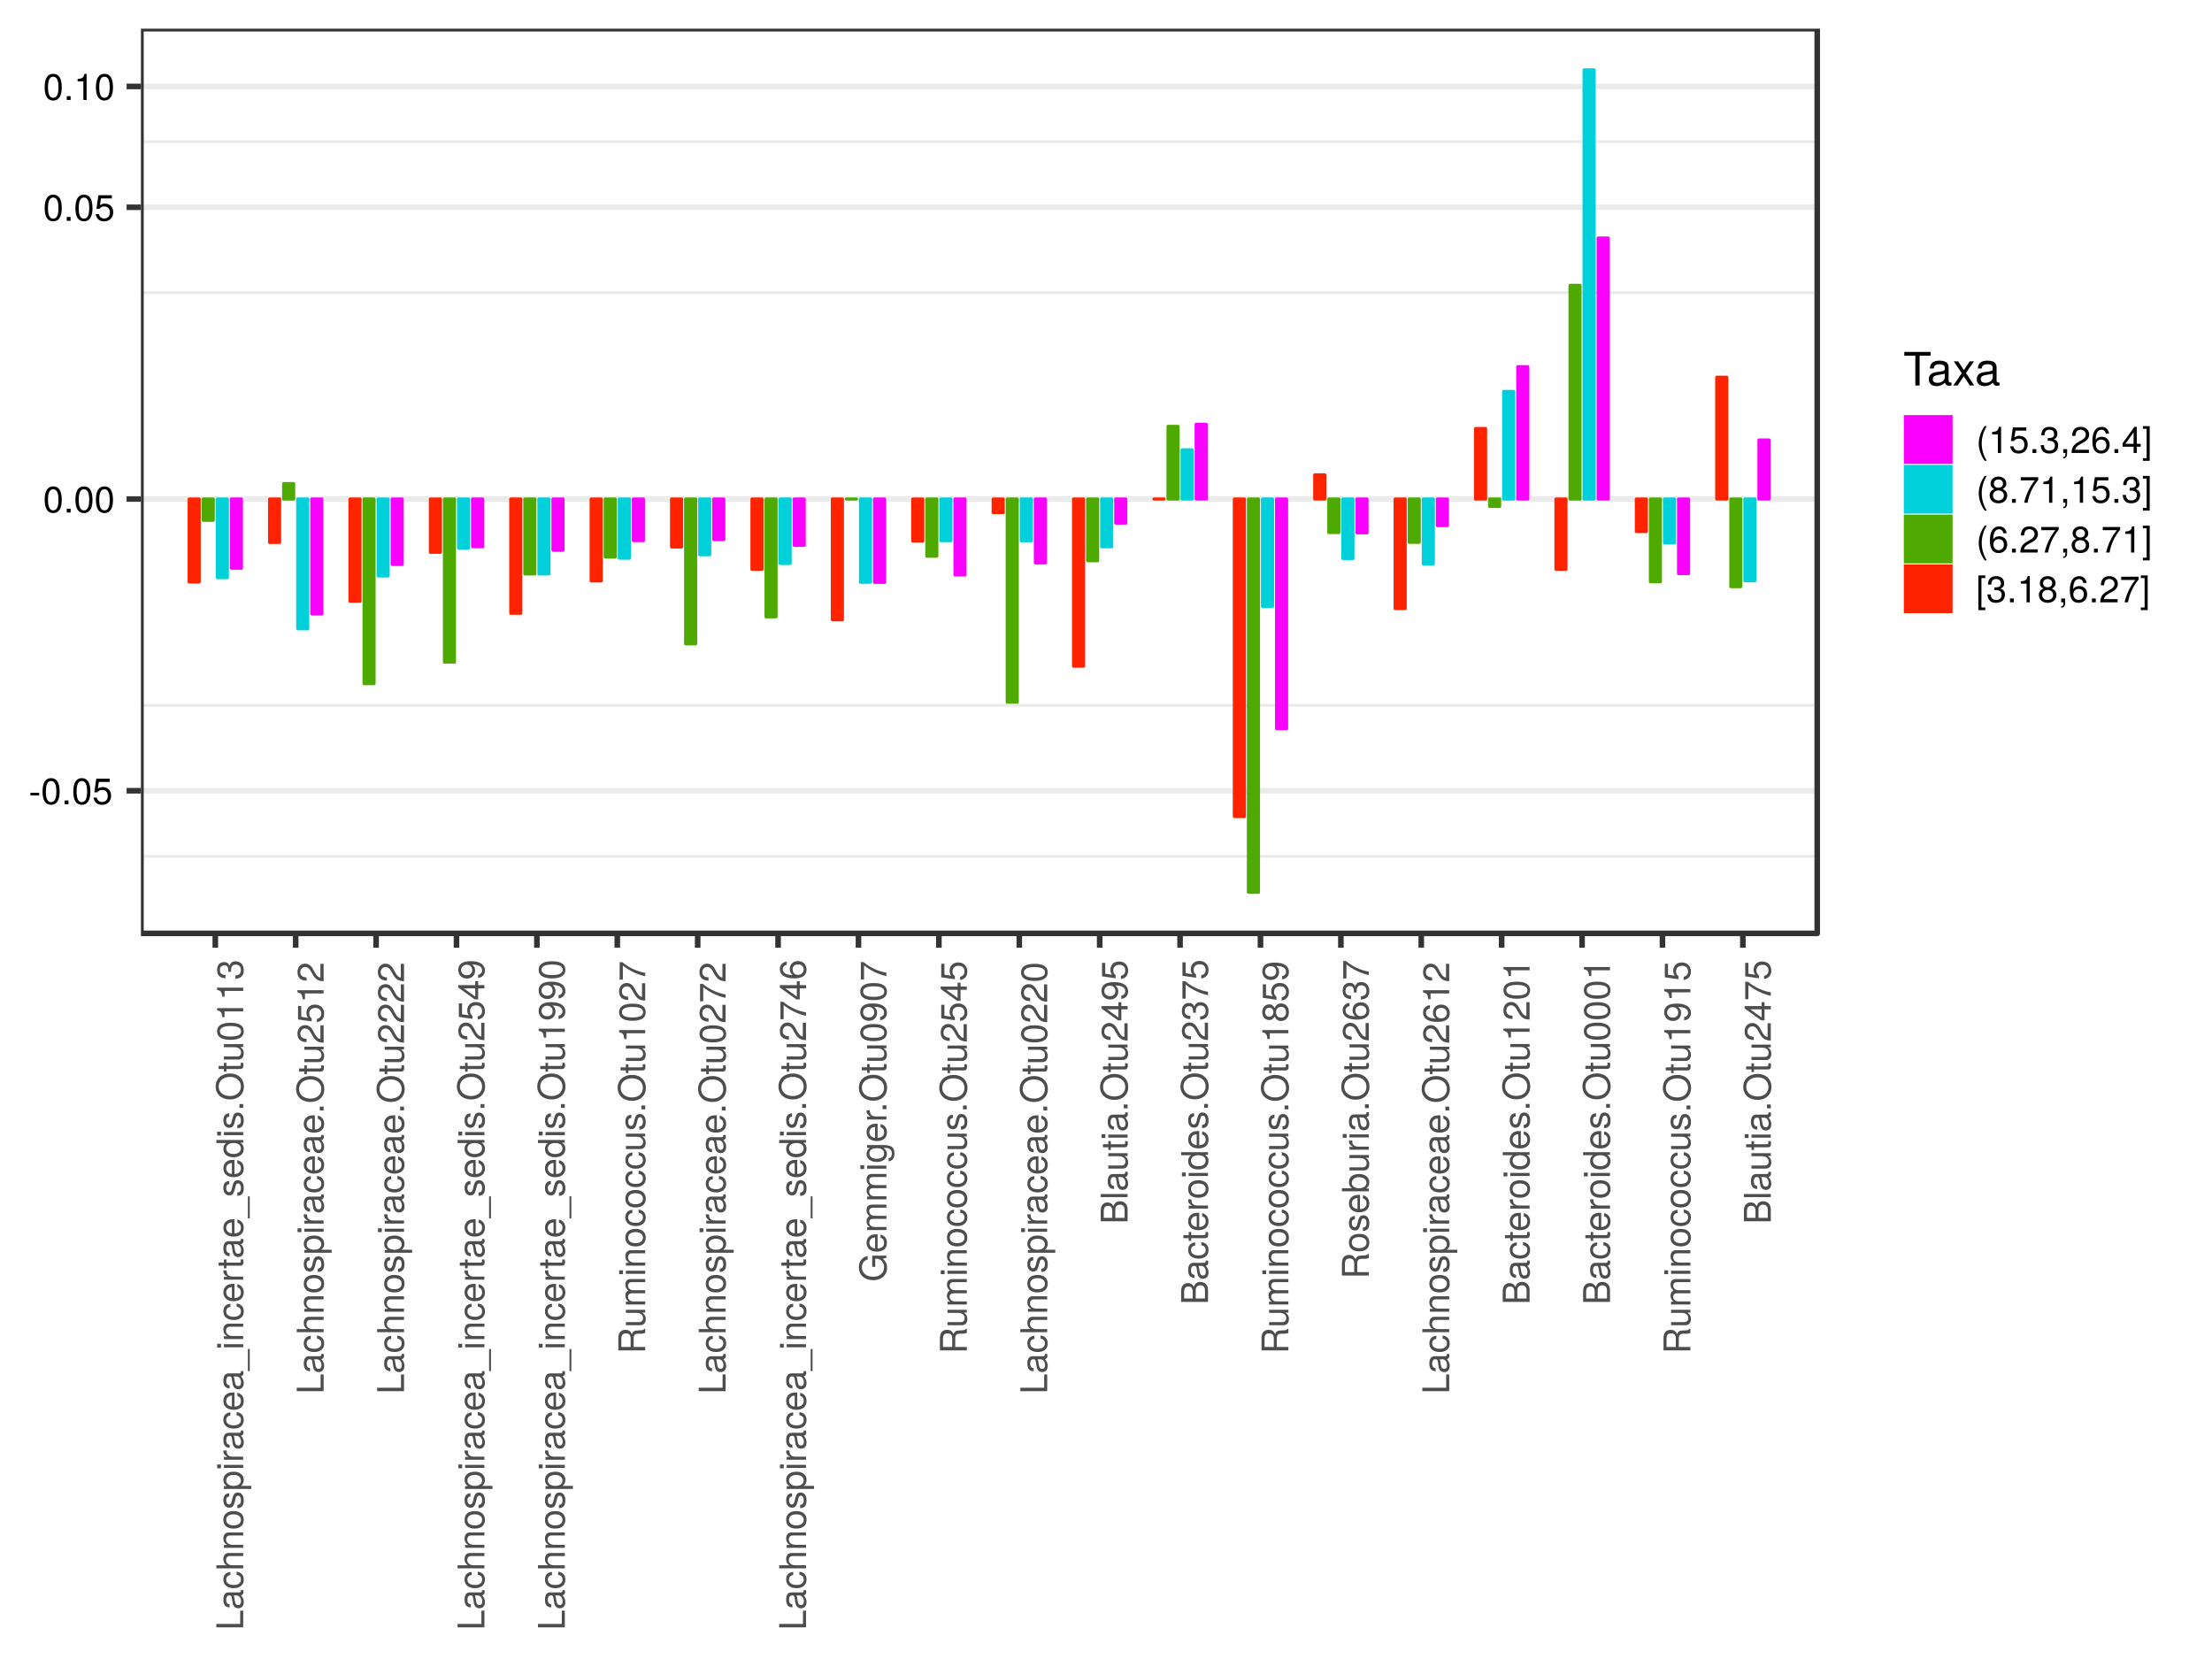 <?xml version="1.0" encoding="UTF-8"?>
<svg xmlns="http://www.w3.org/2000/svg" xmlns:xlink="http://www.w3.org/1999/xlink" width="768pt" height="576pt" viewBox="0 0 768 576" version="1.1">
<defs>
<g>
<symbol overflow="visible" id="glyph0-0">
<path style="stroke:none;" d=""/>
</symbol>
<symbol overflow="visible" id="glyph0-1">
<path style="stroke:none;" d="M 3.641 -3.078 L 3.641 -4 L 0.594 -4 L 0.594 -3.078 Z M 3.641 -3.078 "/>
</symbol>
<symbol overflow="visible" id="glyph0-2">
<path style="stroke:none;" d="M 6.484 -4.359 C 6.484 -7.516 5.484 -9.078 3.516 -9.078 C 1.562 -9.078 0.547 -7.484 0.547 -4.438 C 0.547 -1.375 1.578 0.188 3.516 0.188 C 5.438 0.188 6.484 -1.375 6.484 -4.359 Z M 5.344 -4.469 C 5.344 -1.891 4.75 -0.75 3.5 -0.75 C 2.297 -0.75 1.703 -1.938 1.703 -4.422 C 1.703 -6.906 2.297 -8.078 3.516 -8.078 C 4.734 -8.078 5.344 -6.891 5.344 -4.469 Z M 5.344 -4.469 "/>
</symbol>
<symbol overflow="visible" id="glyph0-3">
<path style="stroke:none;" d="M 2.438 0 L 2.438 -1.328 L 1.109 -1.328 L 1.109 0 Z M 2.438 0 "/>
</symbol>
<symbol overflow="visible" id="glyph0-4">
<path style="stroke:none;" d="M 6.562 -3 C 6.562 -4.797 5.375 -5.969 3.641 -5.969 C 3 -5.969 2.484 -5.812 1.953 -5.422 L 2.312 -7.766 L 6.094 -7.766 L 6.094 -8.875 L 1.406 -8.875 L 0.734 -4.141 L 1.766 -4.141 C 2.297 -4.766 2.719 -4.984 3.422 -4.984 C 4.641 -4.984 5.406 -4.203 5.406 -2.859 C 5.406 -1.547 4.656 -0.812 3.422 -0.812 C 2.438 -0.812 1.844 -1.312 1.578 -2.328 L 0.453 -2.328 C 0.812 -0.531 1.844 0.188 3.453 0.188 C 5.281 0.188 6.562 -1.094 6.562 -3 Z M 6.562 -3 "/>
</symbol>
<symbol overflow="visible" id="glyph0-5">
<path style="stroke:none;" d="M 4.438 0 L 4.438 -9.078 L 3.703 -9.078 C 3.297 -7.672 3.047 -7.484 1.312 -7.266 L 1.312 -6.469 L 3.312 -6.469 L 3.312 0 Z M 4.438 0 "/>
</symbol>
<symbol overflow="visible" id="glyph0-6">
<path style="stroke:none;" d="M 3.719 2.719 C 2.594 0.891 1.969 -1.266 1.969 -3.312 C 1.969 -5.344 2.594 -7.516 3.719 -9.328 L 3.016 -9.328 C 1.734 -7.656 0.938 -5.328 0.938 -3.312 C 0.938 -1.297 1.734 1.031 3.016 2.719 Z M 3.719 2.719 "/>
</symbol>
<symbol overflow="visible" id="glyph0-7">
<path style="stroke:none;" d="M 6.469 -2.641 C 6.469 -3.734 6.031 -4.375 4.938 -4.75 C 5.781 -5.078 6.203 -5.672 6.203 -6.578 C 6.203 -8.141 5.172 -9.078 3.438 -9.078 C 1.609 -9.078 0.641 -8.078 0.594 -6.141 L 1.734 -6.141 C 1.75 -7.484 2.297 -8.094 3.453 -8.094 C 4.453 -8.094 5.062 -7.5 5.062 -6.547 C 5.062 -5.562 4.625 -5.172 2.828 -5.172 L 2.828 -4.219 L 3.438 -4.219 C 4.688 -4.219 5.328 -3.641 5.328 -2.625 C 5.328 -1.484 4.625 -0.812 3.438 -0.812 C 2.219 -0.812 1.609 -1.422 1.531 -2.734 L 0.406 -2.734 C 0.547 -0.719 1.547 0.188 3.406 0.188 C 5.266 0.188 6.469 -0.922 6.469 -2.641 Z M 6.469 -2.641 "/>
</symbol>
<symbol overflow="visible" id="glyph0-8">
<path style="stroke:none;" d="M 2.453 0.203 L 2.453 -1.328 L 1.109 -1.328 L 1.109 0 L 1.875 0 L 1.875 0.234 C 1.875 1.109 1.719 1.375 1.109 1.391 L 1.109 1.875 C 2.016 1.875 2.453 1.312 2.453 0.203 Z M 2.453 0.203 "/>
</symbol>
<symbol overflow="visible" id="glyph0-9">
<path style="stroke:none;" d="M 6.547 -6.406 C 6.547 -7.953 5.344 -9.078 3.641 -9.078 C 1.781 -9.078 0.703 -8.125 0.641 -5.922 L 1.766 -5.922 C 1.859 -7.453 2.484 -8.094 3.594 -8.094 C 4.625 -8.094 5.391 -7.359 5.391 -6.391 C 5.391 -5.672 4.969 -5.062 4.156 -4.594 L 2.984 -3.922 C 1.094 -2.859 0.531 -2 0.438 0 L 6.469 0 L 6.469 -1.109 L 1.703 -1.109 C 1.812 -1.859 2.234 -2.328 3.344 -2.984 L 4.625 -3.672 C 5.891 -4.344 6.547 -5.297 6.547 -6.406 Z M 6.547 -6.406 "/>
</symbol>
<symbol overflow="visible" id="glyph0-10">
<path style="stroke:none;" d="M 6.562 -2.812 C 6.562 -4.5 5.406 -5.641 3.781 -5.641 C 2.891 -5.641 2.188 -5.297 1.703 -4.625 C 1.719 -6.844 2.438 -8.078 3.719 -8.078 C 4.516 -8.078 5.062 -7.578 5.25 -6.703 L 6.375 -6.703 C 6.156 -8.188 5.188 -9.078 3.797 -9.078 C 1.688 -9.078 0.547 -7.297 0.547 -4.141 C 0.547 -1.312 1.516 0.188 3.594 0.188 C 5.328 0.188 6.562 -1.031 6.562 -2.812 Z M 5.406 -2.719 C 5.406 -1.594 4.641 -0.812 3.609 -0.812 C 2.562 -0.812 1.766 -1.625 1.766 -2.797 C 1.766 -3.922 2.531 -4.641 3.641 -4.641 C 4.734 -4.641 5.406 -3.938 5.406 -2.719 Z M 5.406 -2.719 "/>
</symbol>
<symbol overflow="visible" id="glyph0-11">
<path style="stroke:none;" d="M 6.656 -2.172 L 6.656 -3.188 L 5.312 -3.188 L 5.312 -9.078 L 4.484 -9.078 L 0.359 -3.359 L 0.359 -2.172 L 4.188 -2.172 L 4.188 0 L 5.312 0 L 5.312 -2.172 Z M 4.188 -3.188 L 1.344 -3.188 L 4.188 -7.156 Z M 4.188 -3.188 "/>
</symbol>
<symbol overflow="visible" id="glyph0-12">
<path style="stroke:none;" d="M 2.672 2.719 L 2.672 -9.328 L 0.297 -9.328 L 0.297 -8.406 L 1.609 -8.406 L 1.609 1.797 L 0.297 1.797 L 0.297 2.719 Z M 2.672 2.719 "/>
</symbol>
<symbol overflow="visible" id="glyph0-13">
<path style="stroke:none;" d="M 6.562 -2.562 C 6.562 -3.578 6.047 -4.281 5 -4.766 C 5.938 -5.344 6.25 -5.797 6.25 -6.656 C 6.25 -8.078 5.125 -9.078 3.516 -9.078 C 1.922 -9.078 0.797 -8.078 0.797 -6.656 C 0.797 -5.812 1.094 -5.344 2.016 -4.766 C 0.984 -4.281 0.469 -3.578 0.469 -2.578 C 0.469 -0.906 1.734 0.188 3.516 0.188 C 5.312 0.188 6.562 -0.906 6.562 -2.562 Z M 5.094 -6.625 C 5.094 -5.781 4.469 -5.219 3.516 -5.219 C 2.578 -5.219 1.938 -5.781 1.938 -6.641 C 1.938 -7.516 2.578 -8.078 3.516 -8.078 C 4.484 -8.078 5.094 -7.516 5.094 -6.625 Z M 5.406 -2.547 C 5.406 -1.469 4.641 -0.812 3.5 -0.812 C 2.391 -0.812 1.625 -1.484 1.625 -2.547 C 1.625 -3.609 2.391 -4.281 3.516 -4.281 C 4.641 -4.281 5.406 -3.609 5.406 -2.547 Z M 5.406 -2.547 "/>
</symbol>
<symbol overflow="visible" id="glyph0-14">
<path style="stroke:none;" d="M 6.656 -7.938 L 6.656 -8.875 L 0.594 -8.875 L 0.594 -7.766 L 5.484 -7.766 C 3.688 -5.484 2.406 -2.844 1.766 0 L 2.969 0 C 3.469 -2.938 4.75 -5.672 6.656 -7.938 Z M 6.656 -7.938 "/>
</symbol>
<symbol overflow="visible" id="glyph0-15">
<path style="stroke:none;" d="M 3.203 2.719 L 3.203 1.797 L 1.875 1.797 L 1.875 -8.406 L 3.203 -8.406 L 3.203 -9.328 L 0.812 -9.328 L 0.812 2.719 Z M 3.203 2.719 "/>
</symbol>
<symbol overflow="visible" id="glyph1-0">
<path style="stroke:none;" d=""/>
</symbol>
<symbol overflow="visible" id="glyph1-1">
<path style="stroke:none;" d="M 0 -6.828 L -1.047 -6.828 L -1.047 -2.219 L -9.328 -2.219 L -9.328 -1.031 L 0 -1.031 Z M 0 -6.828 "/>
</symbol>
<symbol overflow="visible" id="glyph1-2">
<path style="stroke:none;" d="M -0.031 -6.844 L -0.828 -6.844 C -0.812 -6.734 -0.812 -6.688 -0.812 -6.609 C -0.812 -6.25 -1 -6.047 -1.328 -6.047 L -5.062 -6.047 C -6.25 -6.047 -6.891 -5.172 -6.891 -3.516 C -6.891 -1.891 -6.266 -0.891 -4.719 -0.828 L -4.719 -1.906 C -5.547 -2 -5.906 -2.484 -5.906 -3.484 C -5.906 -4.438 -5.547 -4.984 -4.906 -4.984 L -4.625 -4.984 C -4.188 -4.984 -4 -4.703 -3.891 -3.859 C -3.703 -2.359 -3.641 -2.125 -3.484 -1.719 C -3.156 -0.938 -2.562 -0.531 -1.734 -0.531 C -0.531 -0.531 0.188 -1.375 0.188 -2.734 C 0.188 -3.594 -0.172 -4.422 -0.797 -5.016 C -0.281 -5.125 0.094 -5.594 0.094 -6.109 C 0.094 -6.328 0.062 -6.5 -0.031 -6.844 Z M -2.312 -4.984 C -1.359 -4.984 -0.75 -4 -0.75 -2.969 C -0.75 -2.141 -1.031 -1.656 -1.766 -1.656 C -2.469 -1.656 -2.781 -2.125 -2.938 -3.266 C -3.094 -4.391 -3.141 -4.625 -3.312 -4.984 Z M -2.312 -4.984 "/>
</symbol>
<symbol overflow="visible" id="glyph1-3">
<path style="stroke:none;" d="M -2.297 -6.109 L -2.297 -5.031 C -1.234 -4.844 -0.797 -4.297 -0.797 -3.391 C -0.797 -2.219 -1.703 -1.516 -3.281 -1.516 C -4.969 -1.516 -5.906 -2.203 -5.906 -3.359 C -5.906 -4.266 -5.391 -4.828 -4.453 -4.953 L -4.453 -6.031 C -6.094 -5.906 -6.891 -4.875 -6.891 -3.375 C -6.891 -1.578 -5.516 -0.391 -3.281 -0.391 C -1.125 -0.391 0.188 -1.547 0.188 -3.359 C 0.188 -4.969 -0.766 -5.969 -2.297 -6.109 Z M -2.297 -6.109 "/>
</symbol>
<symbol overflow="visible" id="glyph1-4">
<path style="stroke:none;" d="M 0 -6.219 L -5.062 -6.219 C -6.188 -6.219 -6.891 -5.406 -6.891 -4.109 C -6.891 -3.156 -6.609 -2.578 -5.781 -1.953 L -9.328 -1.953 L -9.328 -0.891 L 0 -0.891 L 0 -1.953 L -3.703 -1.953 C -5.062 -1.953 -5.969 -2.672 -5.969 -3.781 C -5.969 -4.531 -5.531 -5.156 -4.641 -5.156 L 0 -5.156 Z M 0 -6.219 "/>
</symbol>
<symbol overflow="visible" id="glyph1-5">
<path style="stroke:none;" d="M 0 -6.234 L -5.062 -6.234 C -6.188 -6.234 -6.891 -5.406 -6.891 -4.109 C -6.891 -3.109 -6.516 -2.469 -5.578 -1.875 L -6.703 -1.875 L -6.703 -0.891 L 0 -0.891 L 0 -1.953 L -3.703 -1.953 C -5.062 -1.953 -5.969 -2.703 -5.969 -3.781 C -5.969 -4.625 -5.453 -5.172 -4.641 -5.172 L 0 -5.172 Z M 0 -6.234 "/>
</symbol>
<symbol overflow="visible" id="glyph1-6">
<path style="stroke:none;" d="M -3.297 -6.531 C -5.625 -6.531 -6.891 -5.406 -6.891 -3.484 C -6.891 -1.594 -5.609 -0.453 -3.359 -0.453 C -1.094 -0.453 0.188 -1.594 0.188 -3.5 C 0.188 -5.375 -1.094 -6.531 -3.297 -6.531 Z M -3.312 -5.406 C -1.734 -5.406 -0.797 -4.672 -0.797 -3.5 C -0.797 -2.297 -1.734 -1.578 -3.359 -1.578 C -4.969 -1.578 -5.906 -2.297 -5.906 -3.5 C -5.906 -4.703 -4.984 -5.406 -3.312 -5.406 Z M -3.312 -5.406 "/>
</symbol>
<symbol overflow="visible" id="glyph1-7">
<path style="stroke:none;" d="M -1.875 -5.875 C -2.875 -5.875 -3.375 -5.312 -3.703 -3.984 L -3.938 -2.953 C -4.141 -2.078 -4.422 -1.719 -4.906 -1.719 C -5.516 -1.719 -5.906 -2.266 -5.906 -3.141 C -5.906 -4 -5.547 -4.453 -4.844 -4.484 L -4.844 -5.609 C -6.156 -5.594 -6.891 -4.719 -6.891 -3.172 C -6.891 -1.609 -6.094 -0.594 -4.844 -0.594 C -3.797 -0.594 -3.297 -1.141 -2.922 -2.719 L -2.672 -3.719 C -2.5 -4.469 -2.281 -4.766 -1.797 -4.766 C -1.172 -4.766 -0.797 -4.141 -0.797 -3.203 C -0.797 -2.234 -1.031 -1.703 -2.047 -1.562 L -2.047 -0.438 C -0.5 -0.484 0.188 -1.359 0.188 -3.109 C 0.188 -4.797 -0.594 -5.875 -1.875 -5.875 Z M -1.875 -5.875 "/>
</symbol>
<symbol overflow="visible" id="glyph1-8">
<path style="stroke:none;" d="M -3.281 -6.688 C -5.547 -6.688 -6.891 -5.594 -6.891 -3.812 C -6.891 -2.906 -6.484 -2.172 -5.688 -1.672 L -6.703 -1.672 L -6.703 -0.703 L 2.797 -0.703 L 2.797 -1.766 L -0.812 -1.766 C -0.109 -2.328 0.188 -2.953 0.188 -3.828 C 0.188 -5.547 -1.156 -6.688 -3.281 -6.688 Z M -3.312 -5.578 C -1.797 -5.578 -0.812 -4.797 -0.812 -3.641 C -0.812 -2.516 -1.734 -1.766 -3.297 -1.766 C -4.875 -1.766 -5.906 -2.516 -5.906 -3.641 C -5.906 -4.812 -4.906 -5.578 -3.312 -5.578 Z M -3.312 -5.578 "/>
</symbol>
<symbol overflow="visible" id="glyph1-9">
<path style="stroke:none;" d="M 0 -1.953 L -6.703 -1.953 L -6.703 -0.891 L 0 -0.891 Z M -7.719 -2.094 L -9.047 -2.094 L -9.047 -0.766 L -7.719 -0.766 Z M -7.719 -2.094 "/>
</symbol>
<symbol overflow="visible" id="glyph1-10">
<path style="stroke:none;" d="M -5.766 -4.109 L -6.859 -4.109 C -6.891 -3.922 -6.891 -3.844 -6.891 -3.703 C -6.891 -3 -6.484 -2.484 -5.484 -1.875 L -6.703 -1.875 L -6.703 -0.891 L 0 -0.891 L 0 -1.953 L -3.484 -1.953 C -4.984 -1.953 -5.75 -2.453 -5.766 -4.109 Z M -5.766 -4.109 "/>
</symbol>
<symbol overflow="visible" id="glyph1-11">
<path style="stroke:none;" d="M -3.047 -6.562 C -4.016 -6.562 -4.625 -6.484 -5.125 -6.297 C -6.234 -5.859 -6.891 -4.844 -6.891 -3.578 C -6.891 -1.719 -5.516 -0.516 -3.312 -0.516 C -1.109 -0.516 0.188 -1.672 0.188 -3.562 C 0.188 -5.094 -0.672 -6.156 -2.031 -6.422 L -2.031 -5.344 C -1.156 -5.062 -0.797 -4.453 -0.797 -3.594 C -0.797 -2.484 -1.516 -1.656 -3.047 -1.625 Z M -4 -5.422 C -4 -5.422 -3.938 -5.422 -3.922 -5.406 L -3.922 -1.656 C -5.109 -1.734 -5.906 -2.5 -5.906 -3.578 C -5.906 -4.625 -5.047 -5.422 -4 -5.422 Z M -4 -5.422 "/>
</symbol>
<symbol overflow="visible" id="glyph1-12">
<path style="stroke:none;" d="M 2.266 -7.391 L 1.625 -7.391 L 1.625 0.281 L 2.266 0.281 Z M 2.266 -7.391 "/>
</symbol>
<symbol overflow="visible" id="glyph1-13">
<path style="stroke:none;" d="M 0 -3.25 L -0.891 -3.25 C -0.859 -3.109 -0.844 -2.938 -0.844 -2.734 C -0.844 -2.281 -0.969 -2.156 -1.453 -2.156 L -5.828 -2.156 L -5.828 -3.25 L -6.703 -3.25 L -6.703 -2.156 L -8.547 -2.156 L -8.547 -1.094 L -6.703 -1.094 L -6.703 -0.172 L -5.828 -0.172 L -5.828 -1.094 L -0.969 -1.094 C -0.297 -1.094 0.094 -1.547 0.094 -2.375 C 0.094 -2.641 0.062 -2.891 0 -3.25 Z M 0 -3.25 "/>
</symbol>
<symbol overflow="visible" id="glyph1-14">
<path style="stroke:none;" d="M 0 -6.328 L -9.328 -6.328 L -9.328 -5.266 L -5.859 -5.266 C -6.547 -4.828 -6.891 -4.109 -6.891 -3.219 C -6.891 -1.469 -5.547 -0.328 -3.422 -0.328 C -1.156 -0.328 0.188 -1.453 0.188 -3.25 C 0.188 -4.172 -0.156 -4.812 -0.984 -5.391 L 0 -5.391 Z M -3.328 -5.266 C -1.781 -5.266 -0.812 -4.531 -0.812 -3.406 C -0.812 -2.234 -1.797 -1.453 -3.359 -1.453 C -4.906 -1.453 -5.906 -2.234 -5.906 -3.391 C -5.906 -4.547 -4.875 -5.266 -3.328 -5.266 Z M -3.328 -5.266 "/>
</symbol>
<symbol overflow="visible" id="glyph1-15">
<path style="stroke:none;" d="M 0 -2.438 L -1.328 -2.438 L -1.328 -1.109 L 0 -1.109 Z M 0 -2.438 "/>
</symbol>
<symbol overflow="visible" id="glyph1-16">
<path style="stroke:none;" d="M -4.516 -9.5 C -7.531 -9.5 -9.562 -7.719 -9.562 -4.984 C -9.562 -2.297 -7.516 -0.484 -4.594 -0.484 C -1.672 -0.484 0.234 -2.297 0.234 -4.984 C 0.234 -7.734 -1.781 -9.5 -4.516 -9.5 Z M -4.547 -8.312 C -2.297 -8.312 -0.812 -6.969 -0.812 -4.984 C -0.812 -3 -2.297 -1.672 -4.594 -1.672 C -6.891 -1.672 -8.516 -3 -8.516 -4.984 C -8.516 -7 -6.891 -8.312 -4.547 -8.312 Z M -4.547 -8.312 "/>
</symbol>
<symbol overflow="visible" id="glyph1-17">
<path style="stroke:none;" d="M 0 -6.172 L -6.703 -6.172 L -6.703 -5.109 L -3 -5.109 C -1.641 -5.109 -0.75 -4.391 -0.75 -3.281 C -0.75 -2.438 -1.25 -1.891 -2.062 -1.891 L -6.703 -1.891 L -6.703 -0.828 L -1.641 -0.828 C -0.531 -0.828 0.188 -1.656 0.188 -2.969 C 0.188 -3.953 -0.156 -4.578 -1.031 -5.203 L 0 -5.203 Z M 0 -6.172 "/>
</symbol>
<symbol overflow="visible" id="glyph1-18">
<path style="stroke:none;" d="M -4.359 -6.484 C -7.516 -6.484 -9.078 -5.484 -9.078 -3.516 C -9.078 -1.562 -7.484 -0.547 -4.438 -0.547 C -1.375 -0.547 0.188 -1.578 0.188 -3.516 C 0.188 -5.438 -1.375 -6.484 -4.359 -6.484 Z M -4.469 -5.344 C -1.891 -5.344 -0.75 -4.75 -0.75 -3.5 C -0.75 -2.297 -1.938 -1.703 -4.422 -1.703 C -6.906 -1.703 -8.078 -2.297 -8.078 -3.516 C -8.078 -4.734 -6.891 -5.344 -4.469 -5.344 Z M -4.469 -5.344 "/>
</symbol>
<symbol overflow="visible" id="glyph1-19">
<path style="stroke:none;" d="M 0 -4.438 L -9.078 -4.438 L -9.078 -3.703 C -7.672 -3.297 -7.484 -3.047 -7.266 -1.312 L -6.469 -1.312 L -6.469 -3.312 L 0 -3.312 Z M 0 -4.438 "/>
</symbol>
<symbol overflow="visible" id="glyph1-20">
<path style="stroke:none;" d="M -2.641 -6.469 C -3.734 -6.469 -4.375 -6.031 -4.75 -4.938 C -5.078 -5.781 -5.672 -6.203 -6.578 -6.203 C -8.141 -6.203 -9.078 -5.172 -9.078 -3.438 C -9.078 -1.609 -8.078 -0.641 -6.141 -0.594 L -6.141 -1.734 C -7.484 -1.75 -8.094 -2.297 -8.094 -3.453 C -8.094 -4.453 -7.5 -5.062 -6.547 -5.062 C -5.562 -5.062 -5.172 -4.625 -5.172 -2.828 L -4.219 -2.828 L -4.219 -3.438 C -4.219 -4.688 -3.641 -5.328 -2.625 -5.328 C -1.484 -5.328 -0.812 -4.625 -0.812 -3.438 C -0.812 -2.219 -1.422 -1.609 -2.734 -1.531 L -2.734 -0.406 C -0.719 -0.547 0.188 -1.547 0.188 -3.406 C 0.188 -5.266 -0.922 -6.469 -2.641 -6.469 Z M -2.641 -6.469 "/>
</symbol>
<symbol overflow="visible" id="glyph1-21">
<path style="stroke:none;" d="M -6.406 -6.547 C -7.953 -6.547 -9.078 -5.344 -9.078 -3.641 C -9.078 -1.781 -8.125 -0.703 -5.922 -0.641 L -5.922 -1.766 C -7.453 -1.859 -8.094 -2.484 -8.094 -3.594 C -8.094 -4.625 -7.359 -5.391 -6.391 -5.391 C -5.672 -5.391 -5.062 -4.969 -4.594 -4.156 L -3.922 -2.984 C -2.859 -1.094 -2 -0.531 0 -0.438 L 0 -6.469 L -1.109 -6.469 L -1.109 -1.703 C -1.859 -1.812 -2.328 -2.234 -2.984 -3.344 L -3.672 -4.625 C -4.344 -5.891 -5.297 -6.547 -6.406 -6.547 Z M -6.406 -6.547 "/>
</symbol>
<symbol overflow="visible" id="glyph1-22">
<path style="stroke:none;" d="M -3 -6.562 C -4.797 -6.562 -5.969 -5.375 -5.969 -3.641 C -5.969 -3 -5.812 -2.484 -5.422 -1.953 L -7.766 -2.312 L -7.766 -6.094 L -8.875 -6.094 L -8.875 -1.406 L -4.141 -0.734 L -4.141 -1.766 C -4.766 -2.297 -4.984 -2.719 -4.984 -3.422 C -4.984 -4.641 -4.203 -5.406 -2.859 -5.406 C -1.547 -5.406 -0.812 -4.656 -0.812 -3.422 C -0.812 -2.438 -1.312 -1.844 -2.328 -1.578 L -2.328 -0.453 C -0.531 -0.812 0.188 -1.844 0.188 -3.453 C 0.188 -5.281 -1.094 -6.562 -3 -6.562 Z M -3 -6.562 "/>
</symbol>
<symbol overflow="visible" id="glyph1-23">
<path style="stroke:none;" d="M -2.172 -6.656 L -3.188 -6.656 L -3.188 -5.312 L -9.078 -5.312 L -9.078 -4.484 L -3.359 -0.359 L -2.172 -0.359 L -2.172 -4.188 L 0 -4.188 L 0 -5.312 L -2.172 -5.312 Z M -3.188 -4.188 L -3.188 -1.344 L -7.156 -4.188 Z M -3.188 -4.188 "/>
</symbol>
<symbol overflow="visible" id="glyph1-24">
<path style="stroke:none;" d="M -4.75 -6.516 C -7.594 -6.516 -9.078 -5.531 -9.078 -3.453 C -9.078 -1.734 -7.844 -0.484 -6.062 -0.484 C -4.375 -0.484 -3.234 -1.641 -3.234 -3.281 C -3.234 -4.141 -3.547 -4.766 -4.25 -5.344 C -2.031 -5.344 -0.812 -4.625 -0.812 -3.328 C -0.812 -2.531 -1.312 -1.984 -2.172 -1.797 L -2.172 -0.672 C -0.688 -0.891 0.188 -1.875 0.188 -3.25 C 0.188 -5.375 -1.609 -6.516 -4.75 -6.516 Z M -6.094 -5.281 C -4.984 -5.281 -4.234 -4.5 -4.234 -3.406 C -4.234 -2.312 -4.938 -1.641 -6.156 -1.641 C -7.312 -1.641 -8.094 -2.406 -8.094 -3.438 C -8.094 -4.484 -7.266 -5.281 -6.094 -5.281 Z M -6.094 -5.281 "/>
</symbol>
<symbol overflow="visible" id="glyph1-25">
<path style="stroke:none;" d="M 0 -8.688 L -0.297 -8.688 C -0.594 -8.234 -0.938 -8.141 -2.172 -8.125 C -3.719 -8.094 -4.172 -7.875 -4.609 -6.859 C -5.125 -7.906 -5.766 -8.328 -6.828 -8.328 C -8.453 -8.328 -9.328 -7.312 -9.328 -5.484 L -9.328 -1.188 L 0 -1.188 L 0 -2.375 L -4.016 -2.375 L -4.016 -5.453 C -4.016 -6.5 -3.5 -7 -2.359 -6.984 L -1.516 -6.969 C -0.953 -6.969 -0.391 -7.078 0 -7.25 Z M -6.672 -7.094 C -5.562 -7.094 -5.062 -6.531 -5.062 -5.266 L -5.062 -2.375 L -8.281 -2.375 L -8.281 -5.266 C -8.281 -6.594 -7.719 -7.094 -6.672 -7.094 Z M -6.672 -7.094 "/>
</symbol>
<symbol overflow="visible" id="glyph1-26">
<path style="stroke:none;" d="M 0 -9.719 L -5.031 -9.719 C -6.234 -9.719 -6.891 -9.062 -6.891 -7.812 C -6.891 -6.906 -6.625 -6.375 -5.875 -5.75 C -6.594 -5.344 -6.891 -4.812 -6.891 -3.938 C -6.891 -3.047 -6.562 -2.453 -5.766 -1.875 L -6.703 -1.875 L -6.703 -0.906 L 0 -0.906 L 0 -1.969 L -4.203 -1.969 C -5.188 -1.969 -5.969 -2.672 -5.969 -3.547 C -5.969 -4.344 -5.484 -4.781 -4.625 -4.781 L 0 -4.781 L 0 -5.844 L -4.203 -5.844 C -5.188 -5.844 -5.969 -6.562 -5.969 -7.438 C -5.969 -8.219 -5.469 -8.656 -4.625 -8.656 L 0 -8.656 Z M 0 -9.719 "/>
</symbol>
<symbol overflow="visible" id="glyph1-27">
<path style="stroke:none;" d="M -7.938 -6.656 L -8.875 -6.656 L -8.875 -0.594 L -7.766 -0.594 L -7.766 -5.484 C -5.484 -3.688 -2.844 -2.406 0 -1.766 L 0 -2.969 C -2.938 -3.469 -5.672 -4.75 -7.938 -6.656 Z M -7.938 -6.656 "/>
</symbol>
<symbol overflow="visible" id="glyph1-28">
<path style="stroke:none;" d="M -2.812 -6.562 C -4.5 -6.562 -5.641 -5.406 -5.641 -3.781 C -5.641 -2.891 -5.297 -2.188 -4.625 -1.703 C -6.844 -1.719 -8.078 -2.438 -8.078 -3.719 C -8.078 -4.516 -7.578 -5.062 -6.703 -5.25 L -6.703 -6.375 C -8.188 -6.156 -9.078 -5.188 -9.078 -3.797 C -9.078 -1.688 -7.297 -0.547 -4.141 -0.547 C -1.312 -0.547 0.188 -1.516 0.188 -3.594 C 0.188 -5.328 -1.031 -6.562 -2.812 -6.562 Z M -2.719 -5.406 C -1.594 -5.406 -0.812 -4.641 -0.812 -3.609 C -0.812 -2.562 -1.625 -1.766 -2.797 -1.766 C -3.922 -1.766 -4.641 -2.531 -4.641 -3.641 C -4.641 -4.734 -3.938 -5.406 -2.719 -5.406 Z M -2.719 -5.406 "/>
</symbol>
<symbol overflow="visible" id="glyph1-29">
<path style="stroke:none;" d="M 0 -9.078 L -4.922 -9.078 L -4.922 -5.188 L -3.875 -5.188 L -3.875 -8.031 L -3.625 -8.031 C -1.953 -8.031 -0.812 -6.797 -0.812 -5.094 C -0.812 -2.984 -2.359 -1.75 -4.625 -1.75 C -6.922 -1.75 -8.516 -3.062 -8.516 -5.031 C -8.516 -6.453 -7.703 -7.469 -6.5 -7.734 L -6.5 -8.938 C -8.391 -8.609 -9.562 -7.172 -9.562 -5.047 C -9.562 -2.188 -7.359 -0.562 -4.562 -0.562 C -1.703 -0.562 0.234 -2.312 0.234 -4.844 C 0.234 -6.109 -0.219 -7.109 -1.234 -8.031 L 0 -8.312 Z M 0 -9.078 "/>
</symbol>
<symbol overflow="visible" id="glyph1-30">
<path style="stroke:none;" d="M -1.094 -6.25 L -6.703 -6.25 L -6.703 -5.266 L -5.734 -5.266 C -6.531 -4.734 -6.891 -4.078 -6.891 -3.219 C -6.891 -1.516 -5.469 -0.375 -3.281 -0.375 C -1.172 -0.375 0.188 -1.562 0.188 -3.141 C 0.188 -3.984 -0.172 -4.562 -1.016 -5.266 L -0.562 -5.266 C 1.219 -5.266 1.891 -4.547 1.891 -3.297 C 1.891 -2.453 1.594 -1.797 0.766 -1.672 L 0.766 -0.594 C 2.031 -0.703 2.797 -1.688 2.797 -3.266 C 2.797 -5.359 1.859 -6.25 -1.094 -6.25 Z M -3.312 -5.172 C -1.719 -5.172 -0.797 -4.484 -0.797 -3.359 C -0.797 -2.188 -1.734 -1.484 -3.359 -1.484 C -4.969 -1.484 -5.906 -2.203 -5.906 -3.344 C -5.906 -4.484 -4.938 -5.172 -3.312 -5.172 Z M -3.312 -5.172 "/>
</symbol>
<symbol overflow="visible" id="glyph1-31">
<path style="stroke:none;" d="M -2.656 -7.969 C -3.781 -7.969 -4.469 -7.453 -4.922 -6.266 C -5.328 -7.109 -6.016 -7.562 -6.969 -7.562 C -8.312 -7.562 -9.328 -6.562 -9.328 -4.797 L -9.328 -1.016 L 0 -1.016 L 0 -5.219 C 0 -6.891 -1.125 -7.969 -2.656 -7.969 Z M -6.797 -6.375 C -5.844 -6.375 -5.312 -5.828 -5.312 -4.5 L -5.312 -2.203 L -8.281 -2.203 L -8.281 -4.5 C -8.281 -5.828 -7.734 -6.375 -6.797 -6.375 Z M -2.656 -6.781 C -1.75 -6.781 -1.047 -6.234 -1.047 -5.109 L -1.047 -2.203 L -4.266 -2.203 L -4.266 -5.109 C -4.266 -6.234 -3.562 -6.781 -2.656 -6.781 Z M -2.656 -6.781 "/>
</symbol>
<symbol overflow="visible" id="glyph1-32">
<path style="stroke:none;" d="M 0 -1.938 L -9.328 -1.938 L -9.328 -0.875 L 0 -0.875 Z M 0 -1.938 "/>
</symbol>
<symbol overflow="visible" id="glyph1-33">
<path style="stroke:none;" d="M -2.562 -6.562 C -3.578 -6.562 -4.281 -6.047 -4.766 -5 C -5.344 -5.938 -5.797 -6.25 -6.656 -6.25 C -8.078 -6.25 -9.078 -5.125 -9.078 -3.516 C -9.078 -1.922 -8.078 -0.797 -6.656 -0.797 C -5.812 -0.797 -5.344 -1.094 -4.766 -2.016 C -4.281 -0.984 -3.578 -0.469 -2.578 -0.469 C -0.906 -0.469 0.188 -1.734 0.188 -3.516 C 0.188 -5.312 -0.906 -6.562 -2.562 -6.562 Z M -6.625 -5.094 C -5.781 -5.094 -5.219 -4.469 -5.219 -3.516 C -5.219 -2.578 -5.781 -1.938 -6.641 -1.938 C -7.516 -1.938 -8.078 -2.578 -8.078 -3.516 C -8.078 -4.484 -7.516 -5.094 -6.625 -5.094 Z M -2.547 -5.406 C -1.469 -5.406 -0.812 -4.641 -0.812 -3.5 C -0.812 -2.391 -1.484 -1.625 -2.547 -1.625 C -3.609 -1.625 -4.281 -2.391 -4.281 -3.516 C -4.281 -4.641 -3.609 -5.406 -2.547 -5.406 Z M -2.547 -5.406 "/>
</symbol>
<symbol overflow="visible" id="glyph1-34">
<path style="stroke:none;" d="M -3.422 -6.688 C -5.609 -6.688 -6.891 -5.594 -6.891 -3.828 C -6.891 -2.906 -6.547 -2.25 -5.797 -1.75 L -9.328 -1.75 L -9.328 -0.688 L 0 -0.688 L 0 -1.656 L -0.953 -1.656 C -0.172 -2.156 0.188 -2.844 0.188 -3.781 C 0.188 -5.547 -1.25 -6.688 -3.422 -6.688 Z M -3.359 -5.578 C -1.844 -5.578 -0.812 -4.781 -0.812 -3.625 C -0.812 -2.5 -1.828 -1.75 -3.359 -1.75 C -4.922 -1.75 -5.953 -2.5 -5.906 -3.625 C -5.906 -4.812 -4.859 -5.578 -3.359 -5.578 Z M -3.359 -5.578 "/>
</symbol>
<symbol overflow="visible" id="glyph2-0">
<path style="stroke:none;" d=""/>
</symbol>
<symbol overflow="visible" id="glyph2-1">
<path style="stroke:none;" d="M 9.484 -10.359 L 9.484 -11.656 L 0.344 -11.656 L 0.344 -10.359 L 4.172 -10.359 L 4.172 0 L 5.656 0 L 5.656 -10.359 Z M 9.484 -10.359 "/>
</symbol>
<symbol overflow="visible" id="glyph2-2">
<path style="stroke:none;" d="M 8.562 -0.031 L 8.562 -1.047 C 8.422 -1.016 8.359 -1.016 8.266 -1.016 C 7.812 -1.016 7.547 -1.25 7.547 -1.656 L 7.547 -6.344 C 7.547 -7.828 6.469 -8.625 4.406 -8.625 C 2.375 -8.625 1.125 -7.844 1.047 -5.906 L 2.391 -5.906 C 2.5 -6.922 3.109 -7.391 4.359 -7.391 C 5.547 -7.391 6.219 -6.938 6.219 -6.141 L 6.219 -5.797 C 6.219 -5.234 5.891 -4.984 4.828 -4.859 C 2.938 -4.625 2.656 -4.562 2.141 -4.359 C 1.172 -3.953 0.672 -3.203 0.672 -2.172 C 0.672 -0.656 1.734 0.234 3.422 0.234 C 4.5 0.234 5.531 -0.203 6.266 -0.984 C 6.422 -0.359 6.984 0.109 7.641 0.109 C 7.922 0.109 8.125 0.078 8.562 -0.031 Z M 6.219 -2.891 C 6.219 -1.703 5.016 -0.922 3.719 -0.922 C 2.672 -0.922 2.062 -1.297 2.062 -2.203 C 2.062 -3.094 2.656 -3.469 4.078 -3.688 C 5.484 -3.875 5.781 -3.938 6.219 -4.141 Z M 6.219 -2.891 "/>
</symbol>
<symbol overflow="visible" id="glyph2-3">
<path style="stroke:none;" d="M 7.562 0 L 4.672 -4.344 L 7.484 -8.391 L 5.984 -8.391 L 3.969 -5.344 L 1.953 -8.391 L 0.438 -8.391 L 3.234 -4.266 L 0.266 0 L 1.797 0 L 3.922 -3.219 L 6.016 0 Z M 7.562 0 "/>
</symbol>
</g>
<clipPath id="clip1">
  <path d="M 48.93 9.961 L 631 9.961 L 631 325 L 48.93 325 Z M 48.93 9.961 "/>
</clipPath>
<clipPath id="clip2">
  <path d="M 48.93 296 L 631.938 296 L 631.938 298 L 48.93 298 Z M 48.93 296 "/>
</clipPath>
<clipPath id="clip3">
  <path d="M 48.93 244 L 631.938 244 L 631.938 246 L 48.93 246 Z M 48.93 244 "/>
</clipPath>
<clipPath id="clip4">
  <path d="M 48.93 101 L 631.938 101 L 631.938 103 L 48.93 103 Z M 48.93 101 "/>
</clipPath>
<clipPath id="clip5">
  <path d="M 48.93 48 L 631.938 48 L 631.938 50 L 48.93 50 Z M 48.93 48 "/>
</clipPath>
<clipPath id="clip6">
  <path d="M 48.93 273 L 631.938 273 L 631.938 276 L 48.93 276 Z M 48.93 273 "/>
</clipPath>
<clipPath id="clip7">
  <path d="M 48.93 172 L 631.938 172 L 631.938 175 L 48.93 175 Z M 48.93 172 "/>
</clipPath>
<clipPath id="clip8">
  <path d="M 48.93 71 L 631.938 71 L 631.938 73 L 48.93 73 Z M 48.93 71 "/>
</clipPath>
<clipPath id="clip9">
  <path d="M 48.93 29 L 631.938 29 L 631.938 31 L 48.93 31 Z M 48.93 29 "/>
</clipPath>
<clipPath id="clip10">
  <path d="M 48.93 9.961 L 631.938 9.961 L 631.938 325.07 L 48.93 325.07 Z M 48.93 9.961 "/>
</clipPath>
</defs>
<g id="surface5592">
<rect x="0" y="0" width="768" height="576" style="fill:rgb(100%,100%,100%);fill-opacity:1;stroke:none;"/>
<rect x="0" y="0" width="768" height="576" style="fill:rgb(100%,100%,100%);fill-opacity:1;stroke:none;"/>
<path style="fill:none;stroke-width:1.94;stroke-linecap:round;stroke-linejoin:round;stroke:rgb(100%,100%,100%);stroke-opacity:1;stroke-miterlimit:10;" d="M 0 576 L 768 576 L 768 0 L 0 0 Z M 0 576 "/>
<g clip-path="url(#clip1)" clip-rule="nonzero">
<path style=" stroke:none;fill-rule:nonzero;fill:rgb(100%,100%,100%);fill-opacity:1;" d="M 48.93 324.07 L 630.938 324.07 L 630.938 9.961 L 48.93 9.961 Z M 48.93 324.07 "/>
</g>
<g clip-path="url(#clip2)" clip-rule="nonzero">
<path style="fill:none;stroke-width:0.97;stroke-linecap:butt;stroke-linejoin:round;stroke:rgb(92.157%,92.157%,92.157%);stroke-opacity:1;stroke-miterlimit:10;" d="M 48.93 297.312 L 630.938 297.312 "/>
</g>
<g clip-path="url(#clip3)" clip-rule="nonzero">
<path style="fill:none;stroke-width:0.97;stroke-linecap:butt;stroke-linejoin:round;stroke:rgb(92.157%,92.157%,92.157%);stroke-opacity:1;stroke-miterlimit:10;" d="M 48.93 244.883 L 630.938 244.883 "/>
</g>
<g clip-path="url(#clip4)" clip-rule="nonzero">
<path style="fill:none;stroke-width:0.97;stroke-linecap:butt;stroke-linejoin:round;stroke:rgb(92.157%,92.157%,92.157%);stroke-opacity:1;stroke-miterlimit:10;" d="M 48.93 101.637 L 630.938 101.637 "/>
</g>
<g clip-path="url(#clip5)" clip-rule="nonzero">
<path style="fill:none;stroke-width:0.97;stroke-linecap:butt;stroke-linejoin:round;stroke:rgb(92.157%,92.157%,92.157%);stroke-opacity:1;stroke-miterlimit:10;" d="M 48.93 49.207 L 630.938 49.207 "/>
</g>
<g clip-path="url(#clip6)" clip-rule="nonzero">
<path style="fill:none;stroke-width:1.94;stroke-linecap:butt;stroke-linejoin:round;stroke:rgb(92.157%,92.157%,92.157%);stroke-opacity:1;stroke-miterlimit:10;" d="M 48.93 274.547 L 630.938 274.547 "/>
</g>
<g clip-path="url(#clip7)" clip-rule="nonzero">
<path style="fill:none;stroke-width:1.94;stroke-linecap:butt;stroke-linejoin:round;stroke:rgb(92.157%,92.157%,92.157%);stroke-opacity:1;stroke-miterlimit:10;" d="M 48.93 173.258 L 630.938 173.258 "/>
</g>
<g clip-path="url(#clip8)" clip-rule="nonzero">
<path style="fill:none;stroke-width:1.94;stroke-linecap:butt;stroke-linejoin:round;stroke:rgb(92.157%,92.157%,92.157%);stroke-opacity:1;stroke-miterlimit:10;" d="M 48.93 71.969 L 630.938 71.969 "/>
</g>
<g clip-path="url(#clip9)" clip-rule="nonzero">
<path style="fill:none;stroke-width:1.94;stroke-linecap:butt;stroke-linejoin:round;stroke:rgb(92.157%,92.157%,92.157%);stroke-opacity:1;stroke-miterlimit:10;" d="M 48.93 30.016 L 630.938 30.016 "/>
</g>
<path style="fill-rule:nonzero;fill:rgb(97.647%,0%,100%);fill-opacity:1;stroke-width:1.067;stroke-linecap:round;stroke-linejoin:round;stroke:rgb(97.647%,0%,100%);stroke-opacity:1;stroke-miterlimit:10;" d="M 80.332 173.258 L 83.82 173.258 L 83.82 197.285 L 80.332 197.285 Z M 80.332 173.258 "/>
<path style="fill-rule:nonzero;fill:rgb(0%,81.569%,85.49%);fill-opacity:1;stroke-width:1.067;stroke-linecap:round;stroke-linejoin:round;stroke:rgb(0%,81.569%,85.49%);stroke-opacity:1;stroke-miterlimit:10;" d="M 75.449 173.258 L 78.938 173.258 L 78.938 200.559 L 75.449 200.559 Z M 75.449 173.258 "/>
<path style="fill-rule:nonzero;fill:rgb(30.588%,66.667%,0%);fill-opacity:1;stroke-width:1.067;stroke-linecap:round;stroke-linejoin:round;stroke:rgb(30.588%,66.667%,0%);stroke-opacity:1;stroke-miterlimit:10;" d="M 70.562 173.258 L 74.051 173.258 L 74.051 180.648 L 70.562 180.648 Z M 70.562 173.258 "/>
<path style="fill-rule:nonzero;fill:rgb(100%,13.725%,0%);fill-opacity:1;stroke-width:1.067;stroke-linecap:round;stroke-linejoin:round;stroke:rgb(100%,13.725%,0%);stroke-opacity:1;stroke-miterlimit:10;" d="M 65.676 173.258 L 69.168 173.258 L 69.168 202.07 L 65.676 202.07 Z M 65.676 173.258 "/>
<path style="fill-rule:nonzero;fill:rgb(97.647%,0%,100%);fill-opacity:1;stroke-width:1.067;stroke-linecap:round;stroke-linejoin:round;stroke:rgb(97.647%,0%,100%);stroke-opacity:1;stroke-miterlimit:10;" d="M 108.246 173.258 L 111.734 173.258 L 111.734 213.152 L 108.246 213.152 Z M 108.246 173.258 "/>
<path style="fill-rule:nonzero;fill:rgb(0%,81.569%,85.49%);fill-opacity:1;stroke-width:1.067;stroke-linecap:round;stroke-linejoin:round;stroke:rgb(0%,81.569%,85.49%);stroke-opacity:1;stroke-miterlimit:10;" d="M 103.363 173.258 L 106.852 173.258 L 106.852 218.305 L 103.363 218.305 Z M 103.363 173.258 "/>
<path style="fill-rule:nonzero;fill:rgb(30.588%,66.667%,0%);fill-opacity:1;stroke-width:1.067;stroke-linecap:round;stroke-linejoin:round;stroke:rgb(30.588%,66.667%,0%);stroke-opacity:1;stroke-miterlimit:10;" d="M 98.477 167.902 L 101.965 167.902 L 101.965 173.258 L 98.477 173.258 Z M 98.477 167.902 "/>
<path style="fill-rule:nonzero;fill:rgb(100%,13.725%,0%);fill-opacity:1;stroke-width:1.067;stroke-linecap:round;stroke-linejoin:round;stroke:rgb(100%,13.725%,0%);stroke-opacity:1;stroke-miterlimit:10;" d="M 93.59 173.258 L 97.082 173.258 L 97.082 188.336 L 93.59 188.336 Z M 93.59 173.258 "/>
<path style="fill-rule:nonzero;fill:rgb(97.647%,0%,100%);fill-opacity:1;stroke-width:1.067;stroke-linecap:round;stroke-linejoin:round;stroke:rgb(97.647%,0%,100%);stroke-opacity:1;stroke-miterlimit:10;" d="M 136.16 173.258 L 139.648 173.258 L 139.648 195.973 L 136.16 195.973 Z M 136.16 173.258 "/>
<path style="fill-rule:nonzero;fill:rgb(0%,81.569%,85.49%);fill-opacity:1;stroke-width:1.067;stroke-linecap:round;stroke-linejoin:round;stroke:rgb(0%,81.569%,85.49%);stroke-opacity:1;stroke-miterlimit:10;" d="M 131.277 173.258 L 134.766 173.258 L 134.766 199.961 L 131.277 199.961 Z M 131.277 173.258 "/>
<path style="fill-rule:nonzero;fill:rgb(30.588%,66.667%,0%);fill-opacity:1;stroke-width:1.067;stroke-linecap:round;stroke-linejoin:round;stroke:rgb(30.588%,66.667%,0%);stroke-opacity:1;stroke-miterlimit:10;" d="M 126.391 173.258 L 129.879 173.258 L 129.879 237.352 L 126.391 237.352 Z M 126.391 173.258 "/>
<path style="fill-rule:nonzero;fill:rgb(100%,13.725%,0%);fill-opacity:1;stroke-width:1.067;stroke-linecap:round;stroke-linejoin:round;stroke:rgb(100%,13.725%,0%);stroke-opacity:1;stroke-miterlimit:10;" d="M 121.504 173.258 L 124.996 173.258 L 124.996 208.734 L 121.504 208.734 Z M 121.504 173.258 "/>
<path style="fill-rule:nonzero;fill:rgb(97.647%,0%,100%);fill-opacity:1;stroke-width:1.067;stroke-linecap:round;stroke-linejoin:round;stroke:rgb(97.647%,0%,100%);stroke-opacity:1;stroke-miterlimit:10;" d="M 164.074 173.258 L 167.562 173.258 L 167.562 189.836 L 164.074 189.836 Z M 164.074 173.258 "/>
<path style="fill-rule:nonzero;fill:rgb(0%,81.569%,85.49%);fill-opacity:1;stroke-width:1.067;stroke-linecap:round;stroke-linejoin:round;stroke:rgb(0%,81.569%,85.49%);stroke-opacity:1;stroke-miterlimit:10;" d="M 159.191 173.258 L 162.68 173.258 L 162.68 190.27 L 159.191 190.27 Z M 159.191 173.258 "/>
<path style="fill-rule:nonzero;fill:rgb(30.588%,66.667%,0%);fill-opacity:1;stroke-width:1.067;stroke-linecap:round;stroke-linejoin:round;stroke:rgb(30.588%,66.667%,0%);stroke-opacity:1;stroke-miterlimit:10;" d="M 154.305 173.258 L 157.793 173.258 L 157.793 229.875 L 154.305 229.875 Z M 154.305 173.258 "/>
<path style="fill-rule:nonzero;fill:rgb(100%,13.725%,0%);fill-opacity:1;stroke-width:1.067;stroke-linecap:round;stroke-linejoin:round;stroke:rgb(100%,13.725%,0%);stroke-opacity:1;stroke-miterlimit:10;" d="M 149.418 173.258 L 152.91 173.258 L 152.91 191.746 L 149.418 191.746 Z M 149.418 173.258 "/>
<path style="fill-rule:nonzero;fill:rgb(97.647%,0%,100%);fill-opacity:1;stroke-width:1.067;stroke-linecap:round;stroke-linejoin:round;stroke:rgb(97.647%,0%,100%);stroke-opacity:1;stroke-miterlimit:10;" d="M 191.988 173.258 L 195.477 173.258 L 195.477 191.035 L 191.988 191.035 Z M 191.988 173.258 "/>
<path style="fill-rule:nonzero;fill:rgb(0%,81.569%,85.49%);fill-opacity:1;stroke-width:1.067;stroke-linecap:round;stroke-linejoin:round;stroke:rgb(0%,81.569%,85.49%);stroke-opacity:1;stroke-miterlimit:10;" d="M 187.102 173.258 L 190.594 173.258 L 190.594 199.27 L 187.102 199.27 Z M 187.102 173.258 "/>
<path style="fill-rule:nonzero;fill:rgb(30.588%,66.667%,0%);fill-opacity:1;stroke-width:1.067;stroke-linecap:round;stroke-linejoin:round;stroke:rgb(30.588%,66.667%,0%);stroke-opacity:1;stroke-miterlimit:10;" d="M 182.219 173.258 L 185.707 173.258 L 185.707 199.273 L 182.219 199.273 Z M 182.219 173.258 "/>
<path style="fill-rule:nonzero;fill:rgb(100%,13.725%,0%);fill-opacity:1;stroke-width:1.067;stroke-linecap:round;stroke-linejoin:round;stroke:rgb(100%,13.725%,0%);stroke-opacity:1;stroke-miterlimit:10;" d="M 177.332 173.258 L 180.824 173.258 L 180.824 212.926 L 177.332 212.926 Z M 177.332 173.258 "/>
<path style="fill-rule:nonzero;fill:rgb(97.647%,0%,100%);fill-opacity:1;stroke-width:1.067;stroke-linecap:round;stroke-linejoin:round;stroke:rgb(97.647%,0%,100%);stroke-opacity:1;stroke-miterlimit:10;" d="M 219.902 173.258 L 223.391 173.258 L 223.391 187.707 L 219.902 187.707 Z M 219.902 173.258 "/>
<path style="fill-rule:nonzero;fill:rgb(0%,81.569%,85.49%);fill-opacity:1;stroke-width:1.067;stroke-linecap:round;stroke-linejoin:round;stroke:rgb(0%,81.569%,85.49%);stroke-opacity:1;stroke-miterlimit:10;" d="M 215.016 173.258 L 218.508 173.258 L 218.508 193.801 L 215.016 193.801 Z M 215.016 173.258 "/>
<path style="fill-rule:nonzero;fill:rgb(30.588%,66.667%,0%);fill-opacity:1;stroke-width:1.067;stroke-linecap:round;stroke-linejoin:round;stroke:rgb(30.588%,66.667%,0%);stroke-opacity:1;stroke-miterlimit:10;" d="M 210.133 173.258 L 213.621 173.258 L 213.621 193.418 L 210.133 193.418 Z M 210.133 173.258 "/>
<path style="fill-rule:nonzero;fill:rgb(100%,13.725%,0%);fill-opacity:1;stroke-width:1.067;stroke-linecap:round;stroke-linejoin:round;stroke:rgb(100%,13.725%,0%);stroke-opacity:1;stroke-miterlimit:10;" d="M 205.246 173.258 L 208.738 173.258 L 208.738 201.684 L 205.246 201.684 Z M 205.246 173.258 "/>
<path style="fill-rule:nonzero;fill:rgb(97.647%,0%,100%);fill-opacity:1;stroke-width:1.067;stroke-linecap:round;stroke-linejoin:round;stroke:rgb(97.647%,0%,100%);stroke-opacity:1;stroke-miterlimit:10;" d="M 247.816 173.258 L 251.305 173.258 L 251.305 187.355 L 247.816 187.355 Z M 247.816 173.258 "/>
<path style="fill-rule:nonzero;fill:rgb(0%,81.569%,85.49%);fill-opacity:1;stroke-width:1.067;stroke-linecap:round;stroke-linejoin:round;stroke:rgb(0%,81.569%,85.49%);stroke-opacity:1;stroke-miterlimit:10;" d="M 242.93 173.258 L 246.422 173.258 L 246.422 192.598 L 242.93 192.598 Z M 242.93 173.258 "/>
<path style="fill-rule:nonzero;fill:rgb(30.588%,66.667%,0%);fill-opacity:1;stroke-width:1.067;stroke-linecap:round;stroke-linejoin:round;stroke:rgb(30.588%,66.667%,0%);stroke-opacity:1;stroke-miterlimit:10;" d="M 238.047 173.258 L 241.535 173.258 L 241.535 223.543 L 238.047 223.543 Z M 238.047 173.258 "/>
<path style="fill-rule:nonzero;fill:rgb(100%,13.725%,0%);fill-opacity:1;stroke-width:1.067;stroke-linecap:round;stroke-linejoin:round;stroke:rgb(100%,13.725%,0%);stroke-opacity:1;stroke-miterlimit:10;" d="M 233.16 173.258 L 236.652 173.258 L 236.652 189.91 L 233.16 189.91 Z M 233.16 173.258 "/>
<path style="fill-rule:nonzero;fill:rgb(97.647%,0%,100%);fill-opacity:1;stroke-width:1.067;stroke-linecap:round;stroke-linejoin:round;stroke:rgb(97.647%,0%,100%);stroke-opacity:1;stroke-miterlimit:10;" d="M 275.73 173.258 L 279.219 173.258 L 279.219 189.328 L 275.73 189.328 Z M 275.73 173.258 "/>
<path style="fill-rule:nonzero;fill:rgb(0%,81.569%,85.49%);fill-opacity:1;stroke-width:1.067;stroke-linecap:round;stroke-linejoin:round;stroke:rgb(0%,81.569%,85.49%);stroke-opacity:1;stroke-miterlimit:10;" d="M 270.844 173.258 L 274.336 173.258 L 274.336 195.648 L 270.844 195.648 Z M 270.844 173.258 "/>
<path style="fill-rule:nonzero;fill:rgb(30.588%,66.667%,0%);fill-opacity:1;stroke-width:1.067;stroke-linecap:round;stroke-linejoin:round;stroke:rgb(30.588%,66.667%,0%);stroke-opacity:1;stroke-miterlimit:10;" d="M 265.961 173.258 L 269.449 173.258 L 269.449 214.16 L 265.961 214.16 Z M 265.961 173.258 "/>
<path style="fill-rule:nonzero;fill:rgb(100%,13.725%,0%);fill-opacity:1;stroke-width:1.067;stroke-linecap:round;stroke-linejoin:round;stroke:rgb(100%,13.725%,0%);stroke-opacity:1;stroke-miterlimit:10;" d="M 261.074 173.258 L 264.566 173.258 L 264.566 197.66 L 261.074 197.66 Z M 261.074 173.258 "/>
<path style="fill-rule:nonzero;fill:rgb(97.647%,0%,100%);fill-opacity:1;stroke-width:1.067;stroke-linecap:round;stroke-linejoin:round;stroke:rgb(97.647%,0%,100%);stroke-opacity:1;stroke-miterlimit:10;" d="M 303.645 173.258 L 307.133 173.258 L 307.133 202.199 L 303.645 202.199 Z M 303.645 173.258 "/>
<path style="fill-rule:nonzero;fill:rgb(0%,81.569%,85.49%);fill-opacity:1;stroke-width:1.067;stroke-linecap:round;stroke-linejoin:round;stroke:rgb(0%,81.569%,85.49%);stroke-opacity:1;stroke-miterlimit:10;" d="M 298.758 173.258 L 302.25 173.258 L 302.25 202.156 L 298.758 202.156 Z M 298.758 173.258 "/>
<path style="fill:none;stroke-width:1.067;stroke-linecap:round;stroke-linejoin:round;stroke:rgb(30.588%,66.667%,0%);stroke-opacity:1;stroke-miterlimit:10;" d="M 293.875 173.258 L 297.363 173.258 Z M 293.875 173.258 "/>
<path style="fill-rule:nonzero;fill:rgb(100%,13.725%,0%);fill-opacity:1;stroke-width:1.067;stroke-linecap:round;stroke-linejoin:round;stroke:rgb(100%,13.725%,0%);stroke-opacity:1;stroke-miterlimit:10;" d="M 288.988 173.258 L 292.48 173.258 L 292.48 215.191 L 288.988 215.191 Z M 288.988 173.258 "/>
<path style="fill-rule:nonzero;fill:rgb(97.647%,0%,100%);fill-opacity:1;stroke-width:1.067;stroke-linecap:round;stroke-linejoin:round;stroke:rgb(97.647%,0%,100%);stroke-opacity:1;stroke-miterlimit:10;" d="M 331.559 173.258 L 335.047 173.258 L 335.047 199.613 L 331.559 199.613 Z M 331.559 173.258 "/>
<path style="fill-rule:nonzero;fill:rgb(0%,81.569%,85.49%);fill-opacity:1;stroke-width:1.067;stroke-linecap:round;stroke-linejoin:round;stroke:rgb(0%,81.569%,85.49%);stroke-opacity:1;stroke-miterlimit:10;" d="M 326.672 173.258 L 330.164 173.258 L 330.164 187.719 L 326.672 187.719 Z M 326.672 173.258 "/>
<path style="fill-rule:nonzero;fill:rgb(30.588%,66.667%,0%);fill-opacity:1;stroke-width:1.067;stroke-linecap:round;stroke-linejoin:round;stroke:rgb(30.588%,66.667%,0%);stroke-opacity:1;stroke-miterlimit:10;" d="M 321.789 173.258 L 325.277 173.258 L 325.277 193.125 L 321.789 193.125 Z M 321.789 173.258 "/>
<path style="fill-rule:nonzero;fill:rgb(100%,13.725%,0%);fill-opacity:1;stroke-width:1.067;stroke-linecap:round;stroke-linejoin:round;stroke:rgb(100%,13.725%,0%);stroke-opacity:1;stroke-miterlimit:10;" d="M 316.902 173.258 L 320.395 173.258 L 320.395 187.84 L 316.902 187.84 Z M 316.902 173.258 "/>
<path style="fill-rule:nonzero;fill:rgb(97.647%,0%,100%);fill-opacity:1;stroke-width:1.067;stroke-linecap:round;stroke-linejoin:round;stroke:rgb(97.647%,0%,100%);stroke-opacity:1;stroke-miterlimit:10;" d="M 359.473 173.258 L 362.961 173.258 L 362.961 195.43 L 359.473 195.43 Z M 359.473 173.258 "/>
<path style="fill-rule:nonzero;fill:rgb(0%,81.569%,85.49%);fill-opacity:1;stroke-width:1.067;stroke-linecap:round;stroke-linejoin:round;stroke:rgb(0%,81.569%,85.49%);stroke-opacity:1;stroke-miterlimit:10;" d="M 354.586 173.258 L 358.078 173.258 L 358.078 187.762 L 354.586 187.762 Z M 354.586 173.258 "/>
<path style="fill-rule:nonzero;fill:rgb(30.588%,66.667%,0%);fill-opacity:1;stroke-width:1.067;stroke-linecap:round;stroke-linejoin:round;stroke:rgb(30.588%,66.667%,0%);stroke-opacity:1;stroke-miterlimit:10;" d="M 349.703 173.258 L 353.191 173.258 L 353.191 243.801 L 349.703 243.801 Z M 349.703 173.258 "/>
<path style="fill-rule:nonzero;fill:rgb(100%,13.725%,0%);fill-opacity:1;stroke-width:1.067;stroke-linecap:round;stroke-linejoin:round;stroke:rgb(100%,13.725%,0%);stroke-opacity:1;stroke-miterlimit:10;" d="M 344.816 173.258 L 348.309 173.258 L 348.309 177.957 L 344.816 177.957 Z M 344.816 173.258 "/>
<path style="fill-rule:nonzero;fill:rgb(97.647%,0%,100%);fill-opacity:1;stroke-width:1.067;stroke-linecap:round;stroke-linejoin:round;stroke:rgb(97.647%,0%,100%);stroke-opacity:1;stroke-miterlimit:10;" d="M 387.387 173.258 L 390.875 173.258 L 390.875 181.617 L 387.387 181.617 Z M 387.387 173.258 "/>
<path style="fill-rule:nonzero;fill:rgb(0%,81.569%,85.49%);fill-opacity:1;stroke-width:1.067;stroke-linecap:round;stroke-linejoin:round;stroke:rgb(0%,81.569%,85.49%);stroke-opacity:1;stroke-miterlimit:10;" d="M 382.5 173.258 L 385.992 173.258 L 385.992 189.84 L 382.5 189.84 Z M 382.5 173.258 "/>
<path style="fill-rule:nonzero;fill:rgb(30.588%,66.667%,0%);fill-opacity:1;stroke-width:1.067;stroke-linecap:round;stroke-linejoin:round;stroke:rgb(30.588%,66.667%,0%);stroke-opacity:1;stroke-miterlimit:10;" d="M 377.617 173.258 L 381.105 173.258 L 381.105 194.676 L 377.617 194.676 Z M 377.617 173.258 "/>
<path style="fill-rule:nonzero;fill:rgb(100%,13.725%,0%);fill-opacity:1;stroke-width:1.067;stroke-linecap:round;stroke-linejoin:round;stroke:rgb(100%,13.725%,0%);stroke-opacity:1;stroke-miterlimit:10;" d="M 372.73 173.258 L 376.223 173.258 L 376.223 231.297 L 372.73 231.297 Z M 372.73 173.258 "/>
<path style="fill-rule:nonzero;fill:rgb(97.647%,0%,100%);fill-opacity:1;stroke-width:1.067;stroke-linecap:round;stroke-linejoin:round;stroke:rgb(97.647%,0%,100%);stroke-opacity:1;stroke-miterlimit:10;" d="M 415.301 147.297 L 418.789 147.297 L 418.789 173.258 L 415.301 173.258 Z M 415.301 147.297 "/>
<path style="fill-rule:nonzero;fill:rgb(0%,81.569%,85.49%);fill-opacity:1;stroke-width:1.067;stroke-linecap:round;stroke-linejoin:round;stroke:rgb(0%,81.569%,85.49%);stroke-opacity:1;stroke-miterlimit:10;" d="M 410.414 156.164 L 413.906 156.164 L 413.906 173.258 L 410.414 173.258 Z M 410.414 156.164 "/>
<path style="fill-rule:nonzero;fill:rgb(30.588%,66.667%,0%);fill-opacity:1;stroke-width:1.067;stroke-linecap:round;stroke-linejoin:round;stroke:rgb(30.588%,66.667%,0%);stroke-opacity:1;stroke-miterlimit:10;" d="M 405.531 148.023 L 409.02 148.023 L 409.02 173.258 L 405.531 173.258 Z M 405.531 148.023 "/>
<path style="fill:none;stroke-width:1.067;stroke-linecap:round;stroke-linejoin:round;stroke:rgb(100%,13.725%,0%);stroke-opacity:1;stroke-miterlimit:10;" d="M 400.645 173.258 L 404.137 173.258 Z M 400.645 173.258 "/>
<path style="fill-rule:nonzero;fill:rgb(97.647%,0%,100%);fill-opacity:1;stroke-width:1.067;stroke-linecap:round;stroke-linejoin:round;stroke:rgb(97.647%,0%,100%);stroke-opacity:1;stroke-miterlimit:10;" d="M 443.215 173.258 L 446.703 173.258 L 446.703 252.977 L 443.215 252.977 Z M 443.215 173.258 "/>
<path style="fill-rule:nonzero;fill:rgb(0%,81.569%,85.49%);fill-opacity:1;stroke-width:1.067;stroke-linecap:round;stroke-linejoin:round;stroke:rgb(0%,81.569%,85.49%);stroke-opacity:1;stroke-miterlimit:10;" d="M 438.328 173.258 L 441.82 173.258 L 441.82 210.543 L 438.328 210.543 Z M 438.328 173.258 "/>
<path style="fill-rule:nonzero;fill:rgb(30.588%,66.667%,0%);fill-opacity:1;stroke-width:1.067;stroke-linecap:round;stroke-linejoin:round;stroke:rgb(30.588%,66.667%,0%);stroke-opacity:1;stroke-miterlimit:10;" d="M 433.445 173.258 L 436.934 173.258 L 436.934 309.793 L 433.445 309.793 Z M 433.445 173.258 "/>
<path style="fill-rule:nonzero;fill:rgb(100%,13.725%,0%);fill-opacity:1;stroke-width:1.067;stroke-linecap:round;stroke-linejoin:round;stroke:rgb(100%,13.725%,0%);stroke-opacity:1;stroke-miterlimit:10;" d="M 428.559 173.258 L 432.051 173.258 L 432.051 283.512 L 428.559 283.512 Z M 428.559 173.258 "/>
<path style="fill-rule:nonzero;fill:rgb(97.647%,0%,100%);fill-opacity:1;stroke-width:1.067;stroke-linecap:round;stroke-linejoin:round;stroke:rgb(97.647%,0%,100%);stroke-opacity:1;stroke-miterlimit:10;" d="M 471.129 173.258 L 474.617 173.258 L 474.617 185.004 L 471.129 185.004 Z M 471.129 173.258 "/>
<path style="fill-rule:nonzero;fill:rgb(0%,81.569%,85.49%);fill-opacity:1;stroke-width:1.067;stroke-linecap:round;stroke-linejoin:round;stroke:rgb(0%,81.569%,85.49%);stroke-opacity:1;stroke-miterlimit:10;" d="M 466.242 173.258 L 469.734 173.258 L 469.734 193.898 L 466.242 193.898 Z M 466.242 173.258 "/>
<path style="fill-rule:nonzero;fill:rgb(30.588%,66.667%,0%);fill-opacity:1;stroke-width:1.067;stroke-linecap:round;stroke-linejoin:round;stroke:rgb(30.588%,66.667%,0%);stroke-opacity:1;stroke-miterlimit:10;" d="M 461.359 173.258 L 464.848 173.258 L 464.848 184.898 L 461.359 184.898 Z M 461.359 173.258 "/>
<path style="fill-rule:nonzero;fill:rgb(100%,13.725%,0%);fill-opacity:1;stroke-width:1.067;stroke-linecap:round;stroke-linejoin:round;stroke:rgb(100%,13.725%,0%);stroke-opacity:1;stroke-miterlimit:10;" d="M 456.473 164.871 L 459.965 164.871 L 459.965 173.258 L 456.473 173.258 Z M 456.473 164.871 "/>
<path style="fill-rule:nonzero;fill:rgb(97.647%,0%,100%);fill-opacity:1;stroke-width:1.067;stroke-linecap:round;stroke-linejoin:round;stroke:rgb(97.647%,0%,100%);stroke-opacity:1;stroke-miterlimit:10;" d="M 499.043 173.258 L 502.531 173.258 L 502.531 182.496 L 499.043 182.496 Z M 499.043 173.258 "/>
<path style="fill-rule:nonzero;fill:rgb(0%,81.569%,85.49%);fill-opacity:1;stroke-width:1.067;stroke-linecap:round;stroke-linejoin:round;stroke:rgb(0%,81.569%,85.49%);stroke-opacity:1;stroke-miterlimit:10;" d="M 494.156 173.258 L 497.648 173.258 L 497.648 195.809 L 494.156 195.809 Z M 494.156 173.258 "/>
<path style="fill-rule:nonzero;fill:rgb(30.588%,66.667%,0%);fill-opacity:1;stroke-width:1.067;stroke-linecap:round;stroke-linejoin:round;stroke:rgb(30.588%,66.667%,0%);stroke-opacity:1;stroke-miterlimit:10;" d="M 489.273 173.258 L 492.762 173.258 L 492.762 188.285 L 489.273 188.285 Z M 489.273 173.258 "/>
<path style="fill-rule:nonzero;fill:rgb(100%,13.725%,0%);fill-opacity:1;stroke-width:1.067;stroke-linecap:round;stroke-linejoin:round;stroke:rgb(100%,13.725%,0%);stroke-opacity:1;stroke-miterlimit:10;" d="M 484.387 173.258 L 487.879 173.258 L 487.879 211.285 L 484.387 211.285 Z M 484.387 173.258 "/>
<path style="fill-rule:nonzero;fill:rgb(97.647%,0%,100%);fill-opacity:1;stroke-width:1.067;stroke-linecap:round;stroke-linejoin:round;stroke:rgb(97.647%,0%,100%);stroke-opacity:1;stroke-miterlimit:10;" d="M 526.957 127.297 L 530.445 127.297 L 530.445 173.258 L 526.957 173.258 Z M 526.957 127.297 "/>
<path style="fill-rule:nonzero;fill:rgb(0%,81.569%,85.49%);fill-opacity:1;stroke-width:1.067;stroke-linecap:round;stroke-linejoin:round;stroke:rgb(0%,81.569%,85.49%);stroke-opacity:1;stroke-miterlimit:10;" d="M 522.07 135.902 L 525.562 135.902 L 525.562 173.258 L 522.07 173.258 Z M 522.07 135.902 "/>
<path style="fill-rule:nonzero;fill:rgb(30.588%,66.667%,0%);fill-opacity:1;stroke-width:1.067;stroke-linecap:round;stroke-linejoin:round;stroke:rgb(30.588%,66.667%,0%);stroke-opacity:1;stroke-miterlimit:10;" d="M 517.188 173.258 L 520.676 173.258 L 520.676 175.824 L 517.188 175.824 Z M 517.188 173.258 "/>
<path style="fill-rule:nonzero;fill:rgb(100%,13.725%,0%);fill-opacity:1;stroke-width:1.067;stroke-linecap:round;stroke-linejoin:round;stroke:rgb(100%,13.725%,0%);stroke-opacity:1;stroke-miterlimit:10;" d="M 512.301 148.773 L 515.793 148.773 L 515.793 173.258 L 512.301 173.258 Z M 512.301 148.773 "/>
<path style="fill-rule:nonzero;fill:rgb(97.647%,0%,100%);fill-opacity:1;stroke-width:1.067;stroke-linecap:round;stroke-linejoin:round;stroke:rgb(97.647%,0%,100%);stroke-opacity:1;stroke-miterlimit:10;" d="M 554.871 82.641 L 558.359 82.641 L 558.359 173.258 L 554.871 173.258 Z M 554.871 82.641 "/>
<path style="fill-rule:nonzero;fill:rgb(0%,81.569%,85.49%);fill-opacity:1;stroke-width:1.067;stroke-linecap:round;stroke-linejoin:round;stroke:rgb(0%,81.569%,85.49%);stroke-opacity:1;stroke-miterlimit:10;" d="M 549.984 24.242 L 553.477 24.242 L 553.477 173.258 L 549.984 173.258 Z M 549.984 24.242 "/>
<path style="fill-rule:nonzero;fill:rgb(30.588%,66.667%,0%);fill-opacity:1;stroke-width:1.067;stroke-linecap:round;stroke-linejoin:round;stroke:rgb(30.588%,66.667%,0%);stroke-opacity:1;stroke-miterlimit:10;" d="M 545.102 99.059 L 548.59 99.059 L 548.59 173.258 L 545.102 173.258 Z M 545.102 99.059 "/>
<path style="fill-rule:nonzero;fill:rgb(100%,13.725%,0%);fill-opacity:1;stroke-width:1.067;stroke-linecap:round;stroke-linejoin:round;stroke:rgb(100%,13.725%,0%);stroke-opacity:1;stroke-miterlimit:10;" d="M 540.215 173.258 L 543.707 173.258 L 543.707 197.66 L 540.215 197.66 Z M 540.215 173.258 "/>
<path style="fill-rule:nonzero;fill:rgb(97.647%,0%,100%);fill-opacity:1;stroke-width:1.067;stroke-linecap:round;stroke-linejoin:round;stroke:rgb(97.647%,0%,100%);stroke-opacity:1;stroke-miterlimit:10;" d="M 582.785 173.258 L 586.273 173.258 L 586.273 199.16 L 582.785 199.16 Z M 582.785 173.258 "/>
<path style="fill-rule:nonzero;fill:rgb(0%,81.569%,85.49%);fill-opacity:1;stroke-width:1.067;stroke-linecap:round;stroke-linejoin:round;stroke:rgb(0%,81.569%,85.49%);stroke-opacity:1;stroke-miterlimit:10;" d="M 577.898 173.258 L 581.391 173.258 L 581.391 188.477 L 577.898 188.477 Z M 577.898 173.258 "/>
<path style="fill-rule:nonzero;fill:rgb(30.588%,66.667%,0%);fill-opacity:1;stroke-width:1.067;stroke-linecap:round;stroke-linejoin:round;stroke:rgb(30.588%,66.667%,0%);stroke-opacity:1;stroke-miterlimit:10;" d="M 573.016 173.258 L 576.504 173.258 L 576.504 202 L 573.016 202 Z M 573.016 173.258 "/>
<path style="fill-rule:nonzero;fill:rgb(100%,13.725%,0%);fill-opacity:1;stroke-width:1.067;stroke-linecap:round;stroke-linejoin:round;stroke:rgb(100%,13.725%,0%);stroke-opacity:1;stroke-miterlimit:10;" d="M 568.129 173.258 L 571.621 173.258 L 571.621 184.555 L 568.129 184.555 Z M 568.129 173.258 "/>
<path style="fill-rule:nonzero;fill:rgb(97.647%,0%,100%);fill-opacity:1;stroke-width:1.067;stroke-linecap:round;stroke-linejoin:round;stroke:rgb(97.647%,0%,100%);stroke-opacity:1;stroke-miterlimit:10;" d="M 610.699 152.762 L 614.188 152.762 L 614.188 173.258 L 610.699 173.258 Z M 610.699 152.762 "/>
<path style="fill-rule:nonzero;fill:rgb(0%,81.569%,85.49%);fill-opacity:1;stroke-width:1.067;stroke-linecap:round;stroke-linejoin:round;stroke:rgb(0%,81.569%,85.49%);stroke-opacity:1;stroke-miterlimit:10;" d="M 605.812 173.258 L 609.305 173.258 L 609.305 201.621 L 605.812 201.621 Z M 605.812 173.258 "/>
<path style="fill-rule:nonzero;fill:rgb(30.588%,66.667%,0%);fill-opacity:1;stroke-width:1.067;stroke-linecap:round;stroke-linejoin:round;stroke:rgb(30.588%,66.667%,0%);stroke-opacity:1;stroke-miterlimit:10;" d="M 600.93 173.258 L 604.418 173.258 L 604.418 203.684 L 600.93 203.684 Z M 600.93 173.258 "/>
<path style="fill-rule:nonzero;fill:rgb(100%,13.725%,0%);fill-opacity:1;stroke-width:1.067;stroke-linecap:round;stroke-linejoin:round;stroke:rgb(100%,13.725%,0%);stroke-opacity:1;stroke-miterlimit:10;" d="M 596.043 130.973 L 599.535 130.973 L 599.535 173.258 L 596.043 173.258 Z M 596.043 130.973 "/>
<g clip-path="url(#clip10)" clip-rule="nonzero">
<path style="fill:none;stroke-width:1.94;stroke-linecap:round;stroke-linejoin:round;stroke:rgb(20%,20%,20%);stroke-opacity:1;stroke-miterlimit:10;" d="M 48.93 324.07 L 630.938 324.07 L 630.938 9.961 L 48.93 9.961 Z M 48.93 324.07 "/>
</g>
<g style="fill:rgb(0%,0%,0%);fill-opacity:1;">
  <use xlink:href="#glyph0-1" x="9.961" y="279.241"/>
  <use xlink:href="#glyph0-2" x="14.223" y="279.241"/>
  <use xlink:href="#glyph0-3" x="21.338" y="279.241"/>
  <use xlink:href="#glyph0-2" x="24.896" y="279.241"/>
  <use xlink:href="#glyph0-4" x="32.011" y="279.241"/>
</g>
<g style="fill:rgb(0%,0%,0%);fill-opacity:1;">
  <use xlink:href="#glyph0-2" x="14.961" y="177.952"/>
  <use xlink:href="#glyph0-3" x="22.076" y="177.952"/>
  <use xlink:href="#glyph0-2" x="25.634" y="177.952"/>
  <use xlink:href="#glyph0-2" x="32.749" y="177.952"/>
</g>
<g style="fill:rgb(0%,0%,0%);fill-opacity:1;">
  <use xlink:href="#glyph0-2" x="14.961" y="76.663"/>
  <use xlink:href="#glyph0-3" x="22.076" y="76.663"/>
  <use xlink:href="#glyph0-2" x="25.634" y="76.663"/>
  <use xlink:href="#glyph0-4" x="32.749" y="76.663"/>
</g>
<g style="fill:rgb(0%,0%,0%);fill-opacity:1;">
  <use xlink:href="#glyph0-2" x="14.961" y="34.71"/>
  <use xlink:href="#glyph0-3" x="22.076" y="34.71"/>
  <use xlink:href="#glyph0-5" x="25.634" y="34.71"/>
  <use xlink:href="#glyph0-2" x="32.749" y="34.71"/>
</g>
<path style="fill:none;stroke-width:1.94;stroke-linecap:butt;stroke-linejoin:round;stroke:rgb(20%,20%,20%);stroke-opacity:1;stroke-miterlimit:10;" d="M 43.949 274.547 L 48.93 274.547 "/>
<path style="fill:none;stroke-width:1.94;stroke-linecap:butt;stroke-linejoin:round;stroke:rgb(20%,20%,20%);stroke-opacity:1;stroke-miterlimit:10;" d="M 43.949 173.258 L 48.93 173.258 "/>
<path style="fill:none;stroke-width:1.94;stroke-linecap:butt;stroke-linejoin:round;stroke:rgb(20%,20%,20%);stroke-opacity:1;stroke-miterlimit:10;" d="M 43.949 71.969 L 48.93 71.969 "/>
<path style="fill:none;stroke-width:1.94;stroke-linecap:butt;stroke-linejoin:round;stroke:rgb(20%,20%,20%);stroke-opacity:1;stroke-miterlimit:10;" d="M 43.949 30.016 L 48.93 30.016 "/>
<path style="fill:none;stroke-width:1.94;stroke-linecap:butt;stroke-linejoin:round;stroke:rgb(20%,20%,20%);stroke-opacity:1;stroke-miterlimit:10;" d="M 74.75 329.051 L 74.75 324.07 "/>
<path style="fill:none;stroke-width:1.94;stroke-linecap:butt;stroke-linejoin:round;stroke:rgb(20%,20%,20%);stroke-opacity:1;stroke-miterlimit:10;" d="M 102.664 329.051 L 102.664 324.07 "/>
<path style="fill:none;stroke-width:1.94;stroke-linecap:butt;stroke-linejoin:round;stroke:rgb(20%,20%,20%);stroke-opacity:1;stroke-miterlimit:10;" d="M 130.578 329.051 L 130.578 324.07 "/>
<path style="fill:none;stroke-width:1.94;stroke-linecap:butt;stroke-linejoin:round;stroke:rgb(20%,20%,20%);stroke-opacity:1;stroke-miterlimit:10;" d="M 158.492 329.051 L 158.492 324.07 "/>
<path style="fill:none;stroke-width:1.94;stroke-linecap:butt;stroke-linejoin:round;stroke:rgb(20%,20%,20%);stroke-opacity:1;stroke-miterlimit:10;" d="M 186.406 329.051 L 186.406 324.07 "/>
<path style="fill:none;stroke-width:1.94;stroke-linecap:butt;stroke-linejoin:round;stroke:rgb(20%,20%,20%);stroke-opacity:1;stroke-miterlimit:10;" d="M 214.32 329.051 L 214.32 324.07 "/>
<path style="fill:none;stroke-width:1.94;stroke-linecap:butt;stroke-linejoin:round;stroke:rgb(20%,20%,20%);stroke-opacity:1;stroke-miterlimit:10;" d="M 242.234 329.051 L 242.234 324.07 "/>
<path style="fill:none;stroke-width:1.94;stroke-linecap:butt;stroke-linejoin:round;stroke:rgb(20%,20%,20%);stroke-opacity:1;stroke-miterlimit:10;" d="M 270.148 329.051 L 270.148 324.07 "/>
<path style="fill:none;stroke-width:1.94;stroke-linecap:butt;stroke-linejoin:round;stroke:rgb(20%,20%,20%);stroke-opacity:1;stroke-miterlimit:10;" d="M 298.062 329.051 L 298.062 324.07 "/>
<path style="fill:none;stroke-width:1.94;stroke-linecap:butt;stroke-linejoin:round;stroke:rgb(20%,20%,20%);stroke-opacity:1;stroke-miterlimit:10;" d="M 325.977 329.051 L 325.977 324.07 "/>
<path style="fill:none;stroke-width:1.94;stroke-linecap:butt;stroke-linejoin:round;stroke:rgb(20%,20%,20%);stroke-opacity:1;stroke-miterlimit:10;" d="M 353.891 329.051 L 353.891 324.07 "/>
<path style="fill:none;stroke-width:1.94;stroke-linecap:butt;stroke-linejoin:round;stroke:rgb(20%,20%,20%);stroke-opacity:1;stroke-miterlimit:10;" d="M 381.805 329.051 L 381.805 324.07 "/>
<path style="fill:none;stroke-width:1.94;stroke-linecap:butt;stroke-linejoin:round;stroke:rgb(20%,20%,20%);stroke-opacity:1;stroke-miterlimit:10;" d="M 409.719 329.051 L 409.719 324.07 "/>
<path style="fill:none;stroke-width:1.94;stroke-linecap:butt;stroke-linejoin:round;stroke:rgb(20%,20%,20%);stroke-opacity:1;stroke-miterlimit:10;" d="M 437.633 329.051 L 437.633 324.07 "/>
<path style="fill:none;stroke-width:1.94;stroke-linecap:butt;stroke-linejoin:round;stroke:rgb(20%,20%,20%);stroke-opacity:1;stroke-miterlimit:10;" d="M 465.547 329.051 L 465.547 324.07 "/>
<path style="fill:none;stroke-width:1.94;stroke-linecap:butt;stroke-linejoin:round;stroke:rgb(20%,20%,20%);stroke-opacity:1;stroke-miterlimit:10;" d="M 493.461 329.051 L 493.461 324.07 "/>
<path style="fill:none;stroke-width:1.94;stroke-linecap:butt;stroke-linejoin:round;stroke:rgb(20%,20%,20%);stroke-opacity:1;stroke-miterlimit:10;" d="M 521.375 329.051 L 521.375 324.07 "/>
<path style="fill:none;stroke-width:1.94;stroke-linecap:butt;stroke-linejoin:round;stroke:rgb(20%,20%,20%);stroke-opacity:1;stroke-miterlimit:10;" d="M 549.289 329.051 L 549.289 324.07 "/>
<path style="fill:none;stroke-width:1.94;stroke-linecap:butt;stroke-linejoin:round;stroke:rgb(20%,20%,20%);stroke-opacity:1;stroke-miterlimit:10;" d="M 577.203 329.051 L 577.203 324.07 "/>
<path style="fill:none;stroke-width:1.94;stroke-linecap:butt;stroke-linejoin:round;stroke:rgb(20%,20%,20%);stroke-opacity:1;stroke-miterlimit:10;" d="M 605.117 329.051 L 605.117 324.07 "/>
<g style="fill:rgb(30.196%,30.196%,30.196%);fill-opacity:1;">
  <use xlink:href="#glyph1-1" x="84.444" y="566.039"/>
  <use xlink:href="#glyph1-2" x="84.444" y="558.924"/>
  <use xlink:href="#glyph1-3" x="84.444" y="551.809"/>
  <use xlink:href="#glyph1-4" x="84.444" y="545.41"/>
  <use xlink:href="#glyph1-5" x="84.444" y="538.295"/>
  <use xlink:href="#glyph1-6" x="84.444" y="531.18"/>
  <use xlink:href="#glyph1-7" x="84.444" y="524.064"/>
  <use xlink:href="#glyph1-8" x="84.444" y="517.666"/>
  <use xlink:href="#glyph1-9" x="84.444" y="510.551"/>
  <use xlink:href="#glyph1-10" x="84.444" y="507.71"/>
  <use xlink:href="#glyph1-2" x="84.444" y="503.513"/>
  <use xlink:href="#glyph1-3" x="84.444" y="496.397"/>
  <use xlink:href="#glyph1-11" x="84.444" y="489.999"/>
  <use xlink:href="#glyph1-2" x="84.444" y="482.884"/>
  <use xlink:href="#glyph1-12" x="84.444" y="475.769"/>
  <use xlink:href="#glyph1-9" x="84.444" y="468.653"/>
  <use xlink:href="#glyph1-5" x="84.444" y="465.812"/>
  <use xlink:href="#glyph1-3" x="84.444" y="458.697"/>
  <use xlink:href="#glyph1-11" x="84.444" y="452.299"/>
  <use xlink:href="#glyph1-10" x="84.444" y="445.184"/>
  <use xlink:href="#glyph1-13" x="84.444" y="440.538"/>
  <use xlink:href="#glyph1-2" x="84.444" y="436.98"/>
  <use xlink:href="#glyph1-11" x="84.444" y="429.865"/>
  <use xlink:href="#glyph1-12" x="84.444" y="422.75"/>
  <use xlink:href="#glyph1-7" x="84.444" y="415.635"/>
  <use xlink:href="#glyph1-11" x="84.444" y="409.236"/>
  <use xlink:href="#glyph1-14" x="84.444" y="402.121"/>
  <use xlink:href="#glyph1-9" x="84.444" y="395.006"/>
  <use xlink:href="#glyph1-7" x="84.444" y="392.165"/>
  <use xlink:href="#glyph1-15" x="84.444" y="385.767"/>
  <use xlink:href="#glyph1-16" x="84.444" y="382.209"/>
  <use xlink:href="#glyph1-13" x="84.444" y="372.253"/>
  <use xlink:href="#glyph1-17" x="84.444" y="368.695"/>
  <use xlink:href="#glyph1-18" x="84.444" y="361.58"/>
  <use xlink:href="#glyph1-19" x="84.444" y="354.465"/>
  <use xlink:href="#glyph1-19" x="84.444" y="347.35"/>
  <use xlink:href="#glyph1-20" x="84.444" y="340.234"/>
</g>
<g style="fill:rgb(30.196%,30.196%,30.196%);fill-opacity:1;">
  <use xlink:href="#glyph1-1" x="112.358" y="484.039"/>
  <use xlink:href="#glyph1-2" x="112.358" y="476.924"/>
  <use xlink:href="#glyph1-3" x="112.358" y="469.809"/>
  <use xlink:href="#glyph1-4" x="112.358" y="463.41"/>
  <use xlink:href="#glyph1-5" x="112.358" y="456.295"/>
  <use xlink:href="#glyph1-6" x="112.358" y="449.18"/>
  <use xlink:href="#glyph1-7" x="112.358" y="442.064"/>
  <use xlink:href="#glyph1-8" x="112.358" y="435.666"/>
  <use xlink:href="#glyph1-9" x="112.358" y="428.551"/>
  <use xlink:href="#glyph1-10" x="112.358" y="425.71"/>
  <use xlink:href="#glyph1-2" x="112.358" y="421.513"/>
  <use xlink:href="#glyph1-3" x="112.358" y="414.397"/>
  <use xlink:href="#glyph1-11" x="112.358" y="407.999"/>
  <use xlink:href="#glyph1-2" x="112.358" y="400.884"/>
  <use xlink:href="#glyph1-11" x="112.358" y="393.769"/>
  <use xlink:href="#glyph1-15" x="112.358" y="386.653"/>
  <use xlink:href="#glyph1-16" x="112.358" y="383.096"/>
  <use xlink:href="#glyph1-13" x="112.358" y="373.14"/>
  <use xlink:href="#glyph1-17" x="112.358" y="369.582"/>
  <use xlink:href="#glyph1-21" x="112.358" y="362.467"/>
  <use xlink:href="#glyph1-22" x="112.358" y="355.352"/>
  <use xlink:href="#glyph1-19" x="112.358" y="348.236"/>
  <use xlink:href="#glyph1-21" x="112.358" y="341.121"/>
</g>
<g style="fill:rgb(30.196%,30.196%,30.196%);fill-opacity:1;">
  <use xlink:href="#glyph1-1" x="140.272" y="484.039"/>
  <use xlink:href="#glyph1-2" x="140.272" y="476.924"/>
  <use xlink:href="#glyph1-3" x="140.272" y="469.809"/>
  <use xlink:href="#glyph1-4" x="140.272" y="463.41"/>
  <use xlink:href="#glyph1-5" x="140.272" y="456.295"/>
  <use xlink:href="#glyph1-6" x="140.272" y="449.18"/>
  <use xlink:href="#glyph1-7" x="140.272" y="442.064"/>
  <use xlink:href="#glyph1-8" x="140.272" y="435.666"/>
  <use xlink:href="#glyph1-9" x="140.272" y="428.551"/>
  <use xlink:href="#glyph1-10" x="140.272" y="425.71"/>
  <use xlink:href="#glyph1-2" x="140.272" y="421.513"/>
  <use xlink:href="#glyph1-3" x="140.272" y="414.397"/>
  <use xlink:href="#glyph1-11" x="140.272" y="407.999"/>
  <use xlink:href="#glyph1-2" x="140.272" y="400.884"/>
  <use xlink:href="#glyph1-11" x="140.272" y="393.769"/>
  <use xlink:href="#glyph1-15" x="140.272" y="386.653"/>
  <use xlink:href="#glyph1-16" x="140.272" y="383.096"/>
  <use xlink:href="#glyph1-13" x="140.272" y="373.14"/>
  <use xlink:href="#glyph1-17" x="140.272" y="369.582"/>
  <use xlink:href="#glyph1-21" x="140.272" y="362.467"/>
  <use xlink:href="#glyph1-21" x="140.272" y="355.352"/>
  <use xlink:href="#glyph1-21" x="140.272" y="348.236"/>
  <use xlink:href="#glyph1-21" x="140.272" y="341.121"/>
</g>
<g style="fill:rgb(30.196%,30.196%,30.196%);fill-opacity:1;">
  <use xlink:href="#glyph1-1" x="168.187" y="566.039"/>
  <use xlink:href="#glyph1-2" x="168.187" y="558.924"/>
  <use xlink:href="#glyph1-3" x="168.187" y="551.809"/>
  <use xlink:href="#glyph1-4" x="168.187" y="545.41"/>
  <use xlink:href="#glyph1-5" x="168.187" y="538.295"/>
  <use xlink:href="#glyph1-6" x="168.187" y="531.18"/>
  <use xlink:href="#glyph1-7" x="168.187" y="524.064"/>
  <use xlink:href="#glyph1-8" x="168.187" y="517.666"/>
  <use xlink:href="#glyph1-9" x="168.187" y="510.551"/>
  <use xlink:href="#glyph1-10" x="168.187" y="507.71"/>
  <use xlink:href="#glyph1-2" x="168.187" y="503.513"/>
  <use xlink:href="#glyph1-3" x="168.187" y="496.397"/>
  <use xlink:href="#glyph1-11" x="168.187" y="489.999"/>
  <use xlink:href="#glyph1-2" x="168.187" y="482.884"/>
  <use xlink:href="#glyph1-12" x="168.187" y="475.769"/>
  <use xlink:href="#glyph1-9" x="168.187" y="468.653"/>
  <use xlink:href="#glyph1-5" x="168.187" y="465.812"/>
  <use xlink:href="#glyph1-3" x="168.187" y="458.697"/>
  <use xlink:href="#glyph1-11" x="168.187" y="452.299"/>
  <use xlink:href="#glyph1-10" x="168.187" y="445.184"/>
  <use xlink:href="#glyph1-13" x="168.187" y="440.538"/>
  <use xlink:href="#glyph1-2" x="168.187" y="436.98"/>
  <use xlink:href="#glyph1-11" x="168.187" y="429.865"/>
  <use xlink:href="#glyph1-12" x="168.187" y="422.75"/>
  <use xlink:href="#glyph1-7" x="168.187" y="415.635"/>
  <use xlink:href="#glyph1-11" x="168.187" y="409.236"/>
  <use xlink:href="#glyph1-14" x="168.187" y="402.121"/>
  <use xlink:href="#glyph1-9" x="168.187" y="395.006"/>
  <use xlink:href="#glyph1-7" x="168.187" y="392.165"/>
  <use xlink:href="#glyph1-15" x="168.187" y="385.767"/>
  <use xlink:href="#glyph1-16" x="168.187" y="382.209"/>
  <use xlink:href="#glyph1-13" x="168.187" y="372.253"/>
  <use xlink:href="#glyph1-17" x="168.187" y="368.695"/>
  <use xlink:href="#glyph1-21" x="168.187" y="361.58"/>
  <use xlink:href="#glyph1-22" x="168.187" y="354.465"/>
  <use xlink:href="#glyph1-23" x="168.187" y="347.35"/>
  <use xlink:href="#glyph1-24" x="168.187" y="340.234"/>
</g>
<g style="fill:rgb(30.196%,30.196%,30.196%);fill-opacity:1;">
  <use xlink:href="#glyph1-1" x="196.101" y="566.039"/>
  <use xlink:href="#glyph1-2" x="196.101" y="558.924"/>
  <use xlink:href="#glyph1-3" x="196.101" y="551.809"/>
  <use xlink:href="#glyph1-4" x="196.101" y="545.41"/>
  <use xlink:href="#glyph1-5" x="196.101" y="538.295"/>
  <use xlink:href="#glyph1-6" x="196.101" y="531.18"/>
  <use xlink:href="#glyph1-7" x="196.101" y="524.064"/>
  <use xlink:href="#glyph1-8" x="196.101" y="517.666"/>
  <use xlink:href="#glyph1-9" x="196.101" y="510.551"/>
  <use xlink:href="#glyph1-10" x="196.101" y="507.71"/>
  <use xlink:href="#glyph1-2" x="196.101" y="503.513"/>
  <use xlink:href="#glyph1-3" x="196.101" y="496.397"/>
  <use xlink:href="#glyph1-11" x="196.101" y="489.999"/>
  <use xlink:href="#glyph1-2" x="196.101" y="482.884"/>
  <use xlink:href="#glyph1-12" x="196.101" y="475.769"/>
  <use xlink:href="#glyph1-9" x="196.101" y="468.653"/>
  <use xlink:href="#glyph1-5" x="196.101" y="465.812"/>
  <use xlink:href="#glyph1-3" x="196.101" y="458.697"/>
  <use xlink:href="#glyph1-11" x="196.101" y="452.299"/>
  <use xlink:href="#glyph1-10" x="196.101" y="445.184"/>
  <use xlink:href="#glyph1-13" x="196.101" y="440.538"/>
  <use xlink:href="#glyph1-2" x="196.101" y="436.98"/>
  <use xlink:href="#glyph1-11" x="196.101" y="429.865"/>
  <use xlink:href="#glyph1-12" x="196.101" y="422.75"/>
  <use xlink:href="#glyph1-7" x="196.101" y="415.635"/>
  <use xlink:href="#glyph1-11" x="196.101" y="409.236"/>
  <use xlink:href="#glyph1-14" x="196.101" y="402.121"/>
  <use xlink:href="#glyph1-9" x="196.101" y="395.006"/>
  <use xlink:href="#glyph1-7" x="196.101" y="392.165"/>
  <use xlink:href="#glyph1-15" x="196.101" y="385.767"/>
  <use xlink:href="#glyph1-16" x="196.101" y="382.209"/>
  <use xlink:href="#glyph1-13" x="196.101" y="372.253"/>
  <use xlink:href="#glyph1-17" x="196.101" y="368.695"/>
  <use xlink:href="#glyph1-19" x="196.101" y="361.58"/>
  <use xlink:href="#glyph1-24" x="196.101" y="354.465"/>
  <use xlink:href="#glyph1-24" x="196.101" y="347.35"/>
  <use xlink:href="#glyph1-18" x="196.101" y="340.234"/>
</g>
<g style="fill:rgb(30.196%,30.196%,30.196%);fill-opacity:1;">
  <use xlink:href="#glyph1-25" x="224.015" y="470.039"/>
  <use xlink:href="#glyph1-17" x="224.015" y="460.928"/>
  <use xlink:href="#glyph1-26" x="224.015" y="453.812"/>
  <use xlink:href="#glyph1-9" x="224.015" y="443.152"/>
  <use xlink:href="#glyph1-5" x="224.015" y="440.312"/>
  <use xlink:href="#glyph1-6" x="224.015" y="433.196"/>
  <use xlink:href="#glyph1-3" x="224.015" y="426.081"/>
  <use xlink:href="#glyph1-6" x="224.015" y="419.683"/>
  <use xlink:href="#glyph1-3" x="224.015" y="412.567"/>
  <use xlink:href="#glyph1-3" x="224.015" y="406.169"/>
  <use xlink:href="#glyph1-17" x="224.015" y="399.771"/>
  <use xlink:href="#glyph1-7" x="224.015" y="392.655"/>
  <use xlink:href="#glyph1-15" x="224.015" y="386.257"/>
  <use xlink:href="#glyph1-16" x="224.015" y="382.699"/>
  <use xlink:href="#glyph1-13" x="224.015" y="372.743"/>
  <use xlink:href="#glyph1-17" x="224.015" y="369.186"/>
  <use xlink:href="#glyph1-19" x="224.015" y="362.07"/>
  <use xlink:href="#glyph1-18" x="224.015" y="354.955"/>
  <use xlink:href="#glyph1-21" x="224.015" y="347.84"/>
  <use xlink:href="#glyph1-27" x="224.015" y="340.725"/>
</g>
<g style="fill:rgb(30.196%,30.196%,30.196%);fill-opacity:1;">
  <use xlink:href="#glyph1-1" x="251.929" y="484.039"/>
  <use xlink:href="#glyph1-2" x="251.929" y="476.924"/>
  <use xlink:href="#glyph1-3" x="251.929" y="469.809"/>
  <use xlink:href="#glyph1-4" x="251.929" y="463.41"/>
  <use xlink:href="#glyph1-5" x="251.929" y="456.295"/>
  <use xlink:href="#glyph1-6" x="251.929" y="449.18"/>
  <use xlink:href="#glyph1-7" x="251.929" y="442.064"/>
  <use xlink:href="#glyph1-8" x="251.929" y="435.666"/>
  <use xlink:href="#glyph1-9" x="251.929" y="428.551"/>
  <use xlink:href="#glyph1-10" x="251.929" y="425.71"/>
  <use xlink:href="#glyph1-2" x="251.929" y="421.513"/>
  <use xlink:href="#glyph1-3" x="251.929" y="414.397"/>
  <use xlink:href="#glyph1-11" x="251.929" y="407.999"/>
  <use xlink:href="#glyph1-2" x="251.929" y="400.884"/>
  <use xlink:href="#glyph1-11" x="251.929" y="393.769"/>
  <use xlink:href="#glyph1-15" x="251.929" y="386.653"/>
  <use xlink:href="#glyph1-16" x="251.929" y="383.096"/>
  <use xlink:href="#glyph1-13" x="251.929" y="373.14"/>
  <use xlink:href="#glyph1-17" x="251.929" y="369.582"/>
  <use xlink:href="#glyph1-18" x="251.929" y="362.467"/>
  <use xlink:href="#glyph1-21" x="251.929" y="355.352"/>
  <use xlink:href="#glyph1-27" x="251.929" y="348.236"/>
  <use xlink:href="#glyph1-21" x="251.929" y="341.121"/>
</g>
<g style="fill:rgb(30.196%,30.196%,30.196%);fill-opacity:1;">
  <use xlink:href="#glyph1-1" x="279.843" y="566.039"/>
  <use xlink:href="#glyph1-2" x="279.843" y="558.924"/>
  <use xlink:href="#glyph1-3" x="279.843" y="551.809"/>
  <use xlink:href="#glyph1-4" x="279.843" y="545.41"/>
  <use xlink:href="#glyph1-5" x="279.843" y="538.295"/>
  <use xlink:href="#glyph1-6" x="279.843" y="531.18"/>
  <use xlink:href="#glyph1-7" x="279.843" y="524.064"/>
  <use xlink:href="#glyph1-8" x="279.843" y="517.666"/>
  <use xlink:href="#glyph1-9" x="279.843" y="510.551"/>
  <use xlink:href="#glyph1-10" x="279.843" y="507.71"/>
  <use xlink:href="#glyph1-2" x="279.843" y="503.513"/>
  <use xlink:href="#glyph1-3" x="279.843" y="496.397"/>
  <use xlink:href="#glyph1-11" x="279.843" y="489.999"/>
  <use xlink:href="#glyph1-2" x="279.843" y="482.884"/>
  <use xlink:href="#glyph1-12" x="279.843" y="475.769"/>
  <use xlink:href="#glyph1-9" x="279.843" y="468.653"/>
  <use xlink:href="#glyph1-5" x="279.843" y="465.812"/>
  <use xlink:href="#glyph1-3" x="279.843" y="458.697"/>
  <use xlink:href="#glyph1-11" x="279.843" y="452.299"/>
  <use xlink:href="#glyph1-10" x="279.843" y="445.184"/>
  <use xlink:href="#glyph1-13" x="279.843" y="440.538"/>
  <use xlink:href="#glyph1-2" x="279.843" y="436.98"/>
  <use xlink:href="#glyph1-11" x="279.843" y="429.865"/>
  <use xlink:href="#glyph1-12" x="279.843" y="422.75"/>
  <use xlink:href="#glyph1-7" x="279.843" y="415.635"/>
  <use xlink:href="#glyph1-11" x="279.843" y="409.236"/>
  <use xlink:href="#glyph1-14" x="279.843" y="402.121"/>
  <use xlink:href="#glyph1-9" x="279.843" y="395.006"/>
  <use xlink:href="#glyph1-7" x="279.843" y="392.165"/>
  <use xlink:href="#glyph1-15" x="279.843" y="385.767"/>
  <use xlink:href="#glyph1-16" x="279.843" y="382.209"/>
  <use xlink:href="#glyph1-13" x="279.843" y="372.253"/>
  <use xlink:href="#glyph1-17" x="279.843" y="368.695"/>
  <use xlink:href="#glyph1-21" x="279.843" y="361.58"/>
  <use xlink:href="#glyph1-27" x="279.843" y="354.465"/>
  <use xlink:href="#glyph1-23" x="279.843" y="347.35"/>
  <use xlink:href="#glyph1-28" x="279.843" y="340.234"/>
</g>
<g style="fill:rgb(30.196%,30.196%,30.196%);fill-opacity:1;">
  <use xlink:href="#glyph1-29" x="307.757" y="445.039"/>
  <use xlink:href="#glyph1-11" x="307.757" y="435.083"/>
  <use xlink:href="#glyph1-26" x="307.757" y="427.968"/>
  <use xlink:href="#glyph1-26" x="307.757" y="417.308"/>
  <use xlink:href="#glyph1-9" x="307.757" y="406.647"/>
  <use xlink:href="#glyph1-30" x="307.757" y="403.807"/>
  <use xlink:href="#glyph1-11" x="307.757" y="396.691"/>
  <use xlink:href="#glyph1-10" x="307.757" y="389.576"/>
  <use xlink:href="#glyph1-15" x="307.757" y="386.21"/>
  <use xlink:href="#glyph1-16" x="307.757" y="382.652"/>
  <use xlink:href="#glyph1-13" x="307.757" y="372.696"/>
  <use xlink:href="#glyph1-17" x="307.757" y="369.139"/>
  <use xlink:href="#glyph1-18" x="307.757" y="362.023"/>
  <use xlink:href="#glyph1-24" x="307.757" y="354.908"/>
  <use xlink:href="#glyph1-18" x="307.757" y="347.793"/>
  <use xlink:href="#glyph1-27" x="307.757" y="340.678"/>
</g>
<g style="fill:rgb(30.196%,30.196%,30.196%);fill-opacity:1;">
  <use xlink:href="#glyph1-25" x="335.671" y="470.039"/>
  <use xlink:href="#glyph1-17" x="335.671" y="460.928"/>
  <use xlink:href="#glyph1-26" x="335.671" y="453.812"/>
  <use xlink:href="#glyph1-9" x="335.671" y="443.152"/>
  <use xlink:href="#glyph1-5" x="335.671" y="440.312"/>
  <use xlink:href="#glyph1-6" x="335.671" y="433.196"/>
  <use xlink:href="#glyph1-3" x="335.671" y="426.081"/>
  <use xlink:href="#glyph1-6" x="335.671" y="419.683"/>
  <use xlink:href="#glyph1-3" x="335.671" y="412.567"/>
  <use xlink:href="#glyph1-3" x="335.671" y="406.169"/>
  <use xlink:href="#glyph1-17" x="335.671" y="399.771"/>
  <use xlink:href="#glyph1-7" x="335.671" y="392.655"/>
  <use xlink:href="#glyph1-15" x="335.671" y="386.257"/>
  <use xlink:href="#glyph1-16" x="335.671" y="382.699"/>
  <use xlink:href="#glyph1-13" x="335.671" y="372.743"/>
  <use xlink:href="#glyph1-17" x="335.671" y="369.186"/>
  <use xlink:href="#glyph1-21" x="335.671" y="362.07"/>
  <use xlink:href="#glyph1-22" x="335.671" y="354.955"/>
  <use xlink:href="#glyph1-23" x="335.671" y="347.84"/>
  <use xlink:href="#glyph1-22" x="335.671" y="340.725"/>
</g>
<g style="fill:rgb(30.196%,30.196%,30.196%);fill-opacity:1;">
  <use xlink:href="#glyph1-1" x="363.585" y="484.039"/>
  <use xlink:href="#glyph1-2" x="363.585" y="476.924"/>
  <use xlink:href="#glyph1-3" x="363.585" y="469.809"/>
  <use xlink:href="#glyph1-4" x="363.585" y="463.41"/>
  <use xlink:href="#glyph1-5" x="363.585" y="456.295"/>
  <use xlink:href="#glyph1-6" x="363.585" y="449.18"/>
  <use xlink:href="#glyph1-7" x="363.585" y="442.064"/>
  <use xlink:href="#glyph1-8" x="363.585" y="435.666"/>
  <use xlink:href="#glyph1-9" x="363.585" y="428.551"/>
  <use xlink:href="#glyph1-10" x="363.585" y="425.71"/>
  <use xlink:href="#glyph1-2" x="363.585" y="421.513"/>
  <use xlink:href="#glyph1-3" x="363.585" y="414.397"/>
  <use xlink:href="#glyph1-11" x="363.585" y="407.999"/>
  <use xlink:href="#glyph1-2" x="363.585" y="400.884"/>
  <use xlink:href="#glyph1-11" x="363.585" y="393.769"/>
  <use xlink:href="#glyph1-15" x="363.585" y="386.653"/>
  <use xlink:href="#glyph1-16" x="363.585" y="383.096"/>
  <use xlink:href="#glyph1-13" x="363.585" y="373.14"/>
  <use xlink:href="#glyph1-17" x="363.585" y="369.582"/>
  <use xlink:href="#glyph1-18" x="363.585" y="362.467"/>
  <use xlink:href="#glyph1-21" x="363.585" y="355.352"/>
  <use xlink:href="#glyph1-21" x="363.585" y="348.236"/>
  <use xlink:href="#glyph1-18" x="363.585" y="341.121"/>
</g>
<g style="fill:rgb(30.196%,30.196%,30.196%);fill-opacity:1;">
  <use xlink:href="#glyph1-31" x="391.499" y="425.039"/>
  <use xlink:href="#glyph1-32" x="391.499" y="416.504"/>
  <use xlink:href="#glyph1-2" x="391.499" y="413.663"/>
  <use xlink:href="#glyph1-17" x="391.499" y="406.548"/>
  <use xlink:href="#glyph1-13" x="391.499" y="399.433"/>
  <use xlink:href="#glyph1-9" x="391.499" y="395.875"/>
  <use xlink:href="#glyph1-2" x="391.499" y="393.034"/>
  <use xlink:href="#glyph1-15" x="391.499" y="385.919"/>
  <use xlink:href="#glyph1-16" x="391.499" y="382.361"/>
  <use xlink:href="#glyph1-13" x="391.499" y="372.405"/>
  <use xlink:href="#glyph1-17" x="391.499" y="368.848"/>
  <use xlink:href="#glyph1-21" x="391.499" y="361.732"/>
  <use xlink:href="#glyph1-23" x="391.499" y="354.617"/>
  <use xlink:href="#glyph1-24" x="391.499" y="347.502"/>
  <use xlink:href="#glyph1-22" x="391.499" y="340.387"/>
</g>
<g style="fill:rgb(30.196%,30.196%,30.196%);fill-opacity:1;">
  <use xlink:href="#glyph1-31" x="419.413" y="453.039"/>
  <use xlink:href="#glyph1-2" x="419.413" y="444.504"/>
  <use xlink:href="#glyph1-3" x="419.413" y="437.389"/>
  <use xlink:href="#glyph1-13" x="419.413" y="430.99"/>
  <use xlink:href="#glyph1-11" x="419.413" y="427.625"/>
  <use xlink:href="#glyph1-10" x="419.413" y="420.51"/>
  <use xlink:href="#glyph1-6" x="419.413" y="416.312"/>
  <use xlink:href="#glyph1-9" x="419.413" y="409.197"/>
  <use xlink:href="#glyph1-14" x="419.413" y="406.356"/>
  <use xlink:href="#glyph1-11" x="419.413" y="399.241"/>
  <use xlink:href="#glyph1-7" x="419.413" y="392.126"/>
  <use xlink:href="#glyph1-15" x="419.413" y="385.728"/>
  <use xlink:href="#glyph1-16" x="419.413" y="382.17"/>
  <use xlink:href="#glyph1-13" x="419.413" y="372.214"/>
  <use xlink:href="#glyph1-17" x="419.413" y="368.656"/>
  <use xlink:href="#glyph1-21" x="419.413" y="361.541"/>
  <use xlink:href="#glyph1-20" x="419.413" y="354.426"/>
  <use xlink:href="#glyph1-27" x="419.413" y="347.311"/>
  <use xlink:href="#glyph1-22" x="419.413" y="340.195"/>
</g>
<g style="fill:rgb(30.196%,30.196%,30.196%);fill-opacity:1;">
  <use xlink:href="#glyph1-25" x="447.327" y="470.039"/>
  <use xlink:href="#glyph1-17" x="447.327" y="460.928"/>
  <use xlink:href="#glyph1-26" x="447.327" y="453.812"/>
  <use xlink:href="#glyph1-9" x="447.327" y="443.152"/>
  <use xlink:href="#glyph1-5" x="447.327" y="440.312"/>
  <use xlink:href="#glyph1-6" x="447.327" y="433.196"/>
  <use xlink:href="#glyph1-3" x="447.327" y="426.081"/>
  <use xlink:href="#glyph1-6" x="447.327" y="419.683"/>
  <use xlink:href="#glyph1-3" x="447.327" y="412.567"/>
  <use xlink:href="#glyph1-3" x="447.327" y="406.169"/>
  <use xlink:href="#glyph1-17" x="447.327" y="399.771"/>
  <use xlink:href="#glyph1-7" x="447.327" y="392.655"/>
  <use xlink:href="#glyph1-15" x="447.327" y="386.257"/>
  <use xlink:href="#glyph1-16" x="447.327" y="382.699"/>
  <use xlink:href="#glyph1-13" x="447.327" y="372.743"/>
  <use xlink:href="#glyph1-17" x="447.327" y="369.186"/>
  <use xlink:href="#glyph1-19" x="447.327" y="362.07"/>
  <use xlink:href="#glyph1-33" x="447.327" y="354.955"/>
  <use xlink:href="#glyph1-22" x="447.327" y="347.84"/>
  <use xlink:href="#glyph1-24" x="447.327" y="340.725"/>
</g>
<g style="fill:rgb(30.196%,30.196%,30.196%);fill-opacity:1;">
  <use xlink:href="#glyph1-25" x="475.241" y="444.039"/>
  <use xlink:href="#glyph1-6" x="475.241" y="434.928"/>
  <use xlink:href="#glyph1-7" x="475.241" y="427.812"/>
  <use xlink:href="#glyph1-11" x="475.241" y="421.414"/>
  <use xlink:href="#glyph1-34" x="475.241" y="414.299"/>
  <use xlink:href="#glyph1-17" x="475.241" y="407.184"/>
  <use xlink:href="#glyph1-10" x="475.241" y="400.068"/>
  <use xlink:href="#glyph1-9" x="475.241" y="395.807"/>
  <use xlink:href="#glyph1-2" x="475.241" y="392.966"/>
  <use xlink:href="#glyph1-15" x="475.241" y="385.851"/>
  <use xlink:href="#glyph1-16" x="475.241" y="382.293"/>
  <use xlink:href="#glyph1-13" x="475.241" y="372.337"/>
  <use xlink:href="#glyph1-17" x="475.241" y="368.779"/>
  <use xlink:href="#glyph1-21" x="475.241" y="361.664"/>
  <use xlink:href="#glyph1-28" x="475.241" y="354.549"/>
  <use xlink:href="#glyph1-20" x="475.241" y="347.434"/>
  <use xlink:href="#glyph1-27" x="475.241" y="340.318"/>
</g>
<g style="fill:rgb(30.196%,30.196%,30.196%);fill-opacity:1;">
  <use xlink:href="#glyph1-1" x="503.155" y="484.039"/>
  <use xlink:href="#glyph1-2" x="503.155" y="476.924"/>
  <use xlink:href="#glyph1-3" x="503.155" y="469.809"/>
  <use xlink:href="#glyph1-4" x="503.155" y="463.41"/>
  <use xlink:href="#glyph1-5" x="503.155" y="456.295"/>
  <use xlink:href="#glyph1-6" x="503.155" y="449.18"/>
  <use xlink:href="#glyph1-7" x="503.155" y="442.064"/>
  <use xlink:href="#glyph1-8" x="503.155" y="435.666"/>
  <use xlink:href="#glyph1-9" x="503.155" y="428.551"/>
  <use xlink:href="#glyph1-10" x="503.155" y="425.71"/>
  <use xlink:href="#glyph1-2" x="503.155" y="421.513"/>
  <use xlink:href="#glyph1-3" x="503.155" y="414.397"/>
  <use xlink:href="#glyph1-11" x="503.155" y="407.999"/>
  <use xlink:href="#glyph1-2" x="503.155" y="400.884"/>
  <use xlink:href="#glyph1-11" x="503.155" y="393.769"/>
  <use xlink:href="#glyph1-15" x="503.155" y="386.653"/>
  <use xlink:href="#glyph1-16" x="503.155" y="383.096"/>
  <use xlink:href="#glyph1-13" x="503.155" y="373.14"/>
  <use xlink:href="#glyph1-17" x="503.155" y="369.582"/>
  <use xlink:href="#glyph1-21" x="503.155" y="362.467"/>
  <use xlink:href="#glyph1-28" x="503.155" y="355.352"/>
  <use xlink:href="#glyph1-19" x="503.155" y="348.236"/>
  <use xlink:href="#glyph1-21" x="503.155" y="341.121"/>
</g>
<g style="fill:rgb(30.196%,30.196%,30.196%);fill-opacity:1;">
  <use xlink:href="#glyph1-31" x="531.069" y="453.039"/>
  <use xlink:href="#glyph1-2" x="531.069" y="444.504"/>
  <use xlink:href="#glyph1-3" x="531.069" y="437.389"/>
  <use xlink:href="#glyph1-13" x="531.069" y="430.99"/>
  <use xlink:href="#glyph1-11" x="531.069" y="427.625"/>
  <use xlink:href="#glyph1-10" x="531.069" y="420.51"/>
  <use xlink:href="#glyph1-6" x="531.069" y="416.312"/>
  <use xlink:href="#glyph1-9" x="531.069" y="409.197"/>
  <use xlink:href="#glyph1-14" x="531.069" y="406.356"/>
  <use xlink:href="#glyph1-11" x="531.069" y="399.241"/>
  <use xlink:href="#glyph1-7" x="531.069" y="392.126"/>
  <use xlink:href="#glyph1-15" x="531.069" y="385.728"/>
  <use xlink:href="#glyph1-16" x="531.069" y="382.17"/>
  <use xlink:href="#glyph1-13" x="531.069" y="372.214"/>
  <use xlink:href="#glyph1-17" x="531.069" y="368.656"/>
  <use xlink:href="#glyph1-19" x="531.069" y="361.541"/>
  <use xlink:href="#glyph1-21" x="531.069" y="354.426"/>
  <use xlink:href="#glyph1-18" x="531.069" y="347.311"/>
  <use xlink:href="#glyph1-19" x="531.069" y="340.195"/>
</g>
<g style="fill:rgb(30.196%,30.196%,30.196%);fill-opacity:1;">
  <use xlink:href="#glyph1-31" x="558.983" y="453.039"/>
  <use xlink:href="#glyph1-2" x="558.983" y="444.504"/>
  <use xlink:href="#glyph1-3" x="558.983" y="437.389"/>
  <use xlink:href="#glyph1-13" x="558.983" y="430.99"/>
  <use xlink:href="#glyph1-11" x="558.983" y="427.625"/>
  <use xlink:href="#glyph1-10" x="558.983" y="420.51"/>
  <use xlink:href="#glyph1-6" x="558.983" y="416.312"/>
  <use xlink:href="#glyph1-9" x="558.983" y="409.197"/>
  <use xlink:href="#glyph1-14" x="558.983" y="406.356"/>
  <use xlink:href="#glyph1-11" x="558.983" y="399.241"/>
  <use xlink:href="#glyph1-7" x="558.983" y="392.126"/>
  <use xlink:href="#glyph1-15" x="558.983" y="385.728"/>
  <use xlink:href="#glyph1-16" x="558.983" y="382.17"/>
  <use xlink:href="#glyph1-13" x="558.983" y="372.214"/>
  <use xlink:href="#glyph1-17" x="558.983" y="368.656"/>
  <use xlink:href="#glyph1-18" x="558.983" y="361.541"/>
  <use xlink:href="#glyph1-18" x="558.983" y="354.426"/>
  <use xlink:href="#glyph1-18" x="558.983" y="347.311"/>
  <use xlink:href="#glyph1-19" x="558.983" y="340.195"/>
</g>
<g style="fill:rgb(30.196%,30.196%,30.196%);fill-opacity:1;">
  <use xlink:href="#glyph1-25" x="586.897" y="470.039"/>
  <use xlink:href="#glyph1-17" x="586.897" y="460.928"/>
  <use xlink:href="#glyph1-26" x="586.897" y="453.812"/>
  <use xlink:href="#glyph1-9" x="586.897" y="443.152"/>
  <use xlink:href="#glyph1-5" x="586.897" y="440.312"/>
  <use xlink:href="#glyph1-6" x="586.897" y="433.196"/>
  <use xlink:href="#glyph1-3" x="586.897" y="426.081"/>
  <use xlink:href="#glyph1-6" x="586.897" y="419.683"/>
  <use xlink:href="#glyph1-3" x="586.897" y="412.567"/>
  <use xlink:href="#glyph1-3" x="586.897" y="406.169"/>
  <use xlink:href="#glyph1-17" x="586.897" y="399.771"/>
  <use xlink:href="#glyph1-7" x="586.897" y="392.655"/>
  <use xlink:href="#glyph1-15" x="586.897" y="386.257"/>
  <use xlink:href="#glyph1-16" x="586.897" y="382.699"/>
  <use xlink:href="#glyph1-13" x="586.897" y="372.743"/>
  <use xlink:href="#glyph1-17" x="586.897" y="369.186"/>
  <use xlink:href="#glyph1-19" x="586.897" y="362.07"/>
  <use xlink:href="#glyph1-24" x="586.897" y="354.955"/>
  <use xlink:href="#glyph1-19" x="586.897" y="347.84"/>
  <use xlink:href="#glyph1-22" x="586.897" y="340.725"/>
</g>
<g style="fill:rgb(30.196%,30.196%,30.196%);fill-opacity:1;">
  <use xlink:href="#glyph1-31" x="614.812" y="425.039"/>
  <use xlink:href="#glyph1-32" x="614.812" y="416.504"/>
  <use xlink:href="#glyph1-2" x="614.812" y="413.663"/>
  <use xlink:href="#glyph1-17" x="614.812" y="406.548"/>
  <use xlink:href="#glyph1-13" x="614.812" y="399.433"/>
  <use xlink:href="#glyph1-9" x="614.812" y="395.875"/>
  <use xlink:href="#glyph1-2" x="614.812" y="393.034"/>
  <use xlink:href="#glyph1-15" x="614.812" y="385.919"/>
  <use xlink:href="#glyph1-16" x="614.812" y="382.361"/>
  <use xlink:href="#glyph1-13" x="614.812" y="372.405"/>
  <use xlink:href="#glyph1-17" x="614.812" y="368.848"/>
  <use xlink:href="#glyph1-21" x="614.812" y="361.732"/>
  <use xlink:href="#glyph1-23" x="614.812" y="354.617"/>
  <use xlink:href="#glyph1-27" x="614.812" y="347.502"/>
  <use xlink:href="#glyph1-22" x="614.812" y="340.387"/>
</g>
<path style=" stroke:none;fill-rule:nonzero;fill:rgb(100%,100%,100%);fill-opacity:1;" d="M 650.863 223.023 L 758.039 223.023 L 758.039 111.008 L 650.863 111.008 Z M 650.863 223.023 "/>
<g style="fill:rgb(0%,0%,0%);fill-opacity:1;">
  <use xlink:href="#glyph2-1" x="660.824" y="133.841"/>
  <use xlink:href="#glyph2-2" x="669.001" y="133.841"/>
  <use xlink:href="#glyph2-3" x="677.897" y="133.841"/>
  <use xlink:href="#glyph2-2" x="685.657" y="133.841"/>
</g>
<path style=" stroke:none;fill-rule:nonzero;fill:rgb(100%,100%,100%);fill-opacity:1;" d="M 660.824 161.223 L 678.105 161.223 L 678.105 143.941 L 660.824 143.941 Z M 660.824 161.223 "/>
<path style="fill-rule:nonzero;fill:rgb(97.647%,0%,100%);fill-opacity:1;stroke-width:1.067;stroke-linecap:round;stroke-linejoin:miter;stroke:rgb(97.647%,0%,100%);stroke-opacity:1;stroke-miterlimit:10;" d="M 661.535 160.512 L 677.398 160.512 L 677.398 144.648 L 661.535 144.648 Z M 661.535 160.512 "/>
<path style=" stroke:none;fill-rule:nonzero;fill:rgb(100%,100%,100%);fill-opacity:1;" d="M 660.824 178.5 L 678.105 178.5 L 678.105 161.219 L 660.824 161.219 Z M 660.824 178.5 "/>
<path style="fill-rule:nonzero;fill:rgb(0%,81.569%,85.49%);fill-opacity:1;stroke-width:1.067;stroke-linecap:round;stroke-linejoin:miter;stroke:rgb(0%,81.569%,85.49%);stroke-opacity:1;stroke-miterlimit:10;" d="M 661.535 177.793 L 677.398 177.793 L 677.398 161.93 L 661.535 161.93 Z M 661.535 177.793 "/>
<path style=" stroke:none;fill-rule:nonzero;fill:rgb(100%,100%,100%);fill-opacity:1;" d="M 660.824 195.781 L 678.105 195.781 L 678.105 178.5 L 660.824 178.5 Z M 660.824 195.781 "/>
<path style="fill-rule:nonzero;fill:rgb(30.588%,66.667%,0%);fill-opacity:1;stroke-width:1.067;stroke-linecap:round;stroke-linejoin:miter;stroke:rgb(30.588%,66.667%,0%);stroke-opacity:1;stroke-miterlimit:10;" d="M 661.535 195.074 L 677.398 195.074 L 677.398 179.211 L 661.535 179.211 Z M 661.535 195.074 "/>
<path style=" stroke:none;fill-rule:nonzero;fill:rgb(100%,100%,100%);fill-opacity:1;" d="M 660.824 213.062 L 678.105 213.062 L 678.105 195.781 L 660.824 195.781 Z M 660.824 213.062 "/>
<path style="fill-rule:nonzero;fill:rgb(100%,13.725%,0%);fill-opacity:1;stroke-width:1.067;stroke-linecap:round;stroke-linejoin:miter;stroke:rgb(100%,13.725%,0%);stroke-opacity:1;stroke-miterlimit:10;" d="M 661.535 212.352 L 677.398 212.352 L 677.398 196.488 L 661.535 196.488 Z M 661.535 212.352 "/>
<g style="fill:rgb(0%,0%,0%);fill-opacity:1;">
  <use xlink:href="#glyph0-6" x="686.074" y="157.276"/>
  <use xlink:href="#glyph0-5" x="690.336" y="157.276"/>
  <use xlink:href="#glyph0-4" x="697.451" y="157.276"/>
  <use xlink:href="#glyph0-3" x="704.566" y="157.276"/>
  <use xlink:href="#glyph0-7" x="708.124" y="157.276"/>
  <use xlink:href="#glyph0-8" x="715.239" y="157.276"/>
  <use xlink:href="#glyph0-9" x="718.797" y="157.276"/>
  <use xlink:href="#glyph0-10" x="725.912" y="157.276"/>
  <use xlink:href="#glyph0-3" x="733.027" y="157.276"/>
  <use xlink:href="#glyph0-11" x="736.585" y="157.276"/>
  <use xlink:href="#glyph0-12" x="743.7" y="157.276"/>
</g>
<g style="fill:rgb(0%,0%,0%);fill-opacity:1;">
  <use xlink:href="#glyph0-6" x="686.074" y="174.558"/>
  <use xlink:href="#glyph0-13" x="690.336" y="174.558"/>
  <use xlink:href="#glyph0-3" x="697.451" y="174.558"/>
  <use xlink:href="#glyph0-14" x="701.009" y="174.558"/>
  <use xlink:href="#glyph0-5" x="708.124" y="174.558"/>
  <use xlink:href="#glyph0-8" x="715.239" y="174.558"/>
  <use xlink:href="#glyph0-5" x="718.797" y="174.558"/>
  <use xlink:href="#glyph0-4" x="725.912" y="174.558"/>
  <use xlink:href="#glyph0-3" x="733.027" y="174.558"/>
  <use xlink:href="#glyph0-7" x="736.585" y="174.558"/>
  <use xlink:href="#glyph0-12" x="743.7" y="174.558"/>
</g>
<g style="fill:rgb(0%,0%,0%);fill-opacity:1;">
  <use xlink:href="#glyph0-6" x="686.074" y="191.835"/>
  <use xlink:href="#glyph0-10" x="690.336" y="191.835"/>
  <use xlink:href="#glyph0-3" x="697.451" y="191.835"/>
  <use xlink:href="#glyph0-9" x="701.009" y="191.835"/>
  <use xlink:href="#glyph0-14" x="708.124" y="191.835"/>
  <use xlink:href="#glyph0-8" x="715.239" y="191.835"/>
  <use xlink:href="#glyph0-13" x="718.797" y="191.835"/>
  <use xlink:href="#glyph0-3" x="725.912" y="191.835"/>
  <use xlink:href="#glyph0-14" x="729.47" y="191.835"/>
  <use xlink:href="#glyph0-5" x="736.585" y="191.835"/>
  <use xlink:href="#glyph0-12" x="743.7" y="191.835"/>
</g>
<g style="fill:rgb(0%,0%,0%);fill-opacity:1;">
  <use xlink:href="#glyph0-15" x="686.074" y="209.116"/>
  <use xlink:href="#glyph0-7" x="689.632" y="209.116"/>
  <use xlink:href="#glyph0-3" x="696.747" y="209.116"/>
  <use xlink:href="#glyph0-5" x="700.305" y="209.116"/>
  <use xlink:href="#glyph0-13" x="707.42" y="209.116"/>
  <use xlink:href="#glyph0-8" x="714.535" y="209.116"/>
  <use xlink:href="#glyph0-10" x="718.093" y="209.116"/>
  <use xlink:href="#glyph0-3" x="725.208" y="209.116"/>
  <use xlink:href="#glyph0-9" x="728.766" y="209.116"/>
  <use xlink:href="#glyph0-14" x="735.881" y="209.116"/>
  <use xlink:href="#glyph0-12" x="742.996" y="209.116"/>
</g>
</g>
</svg>
